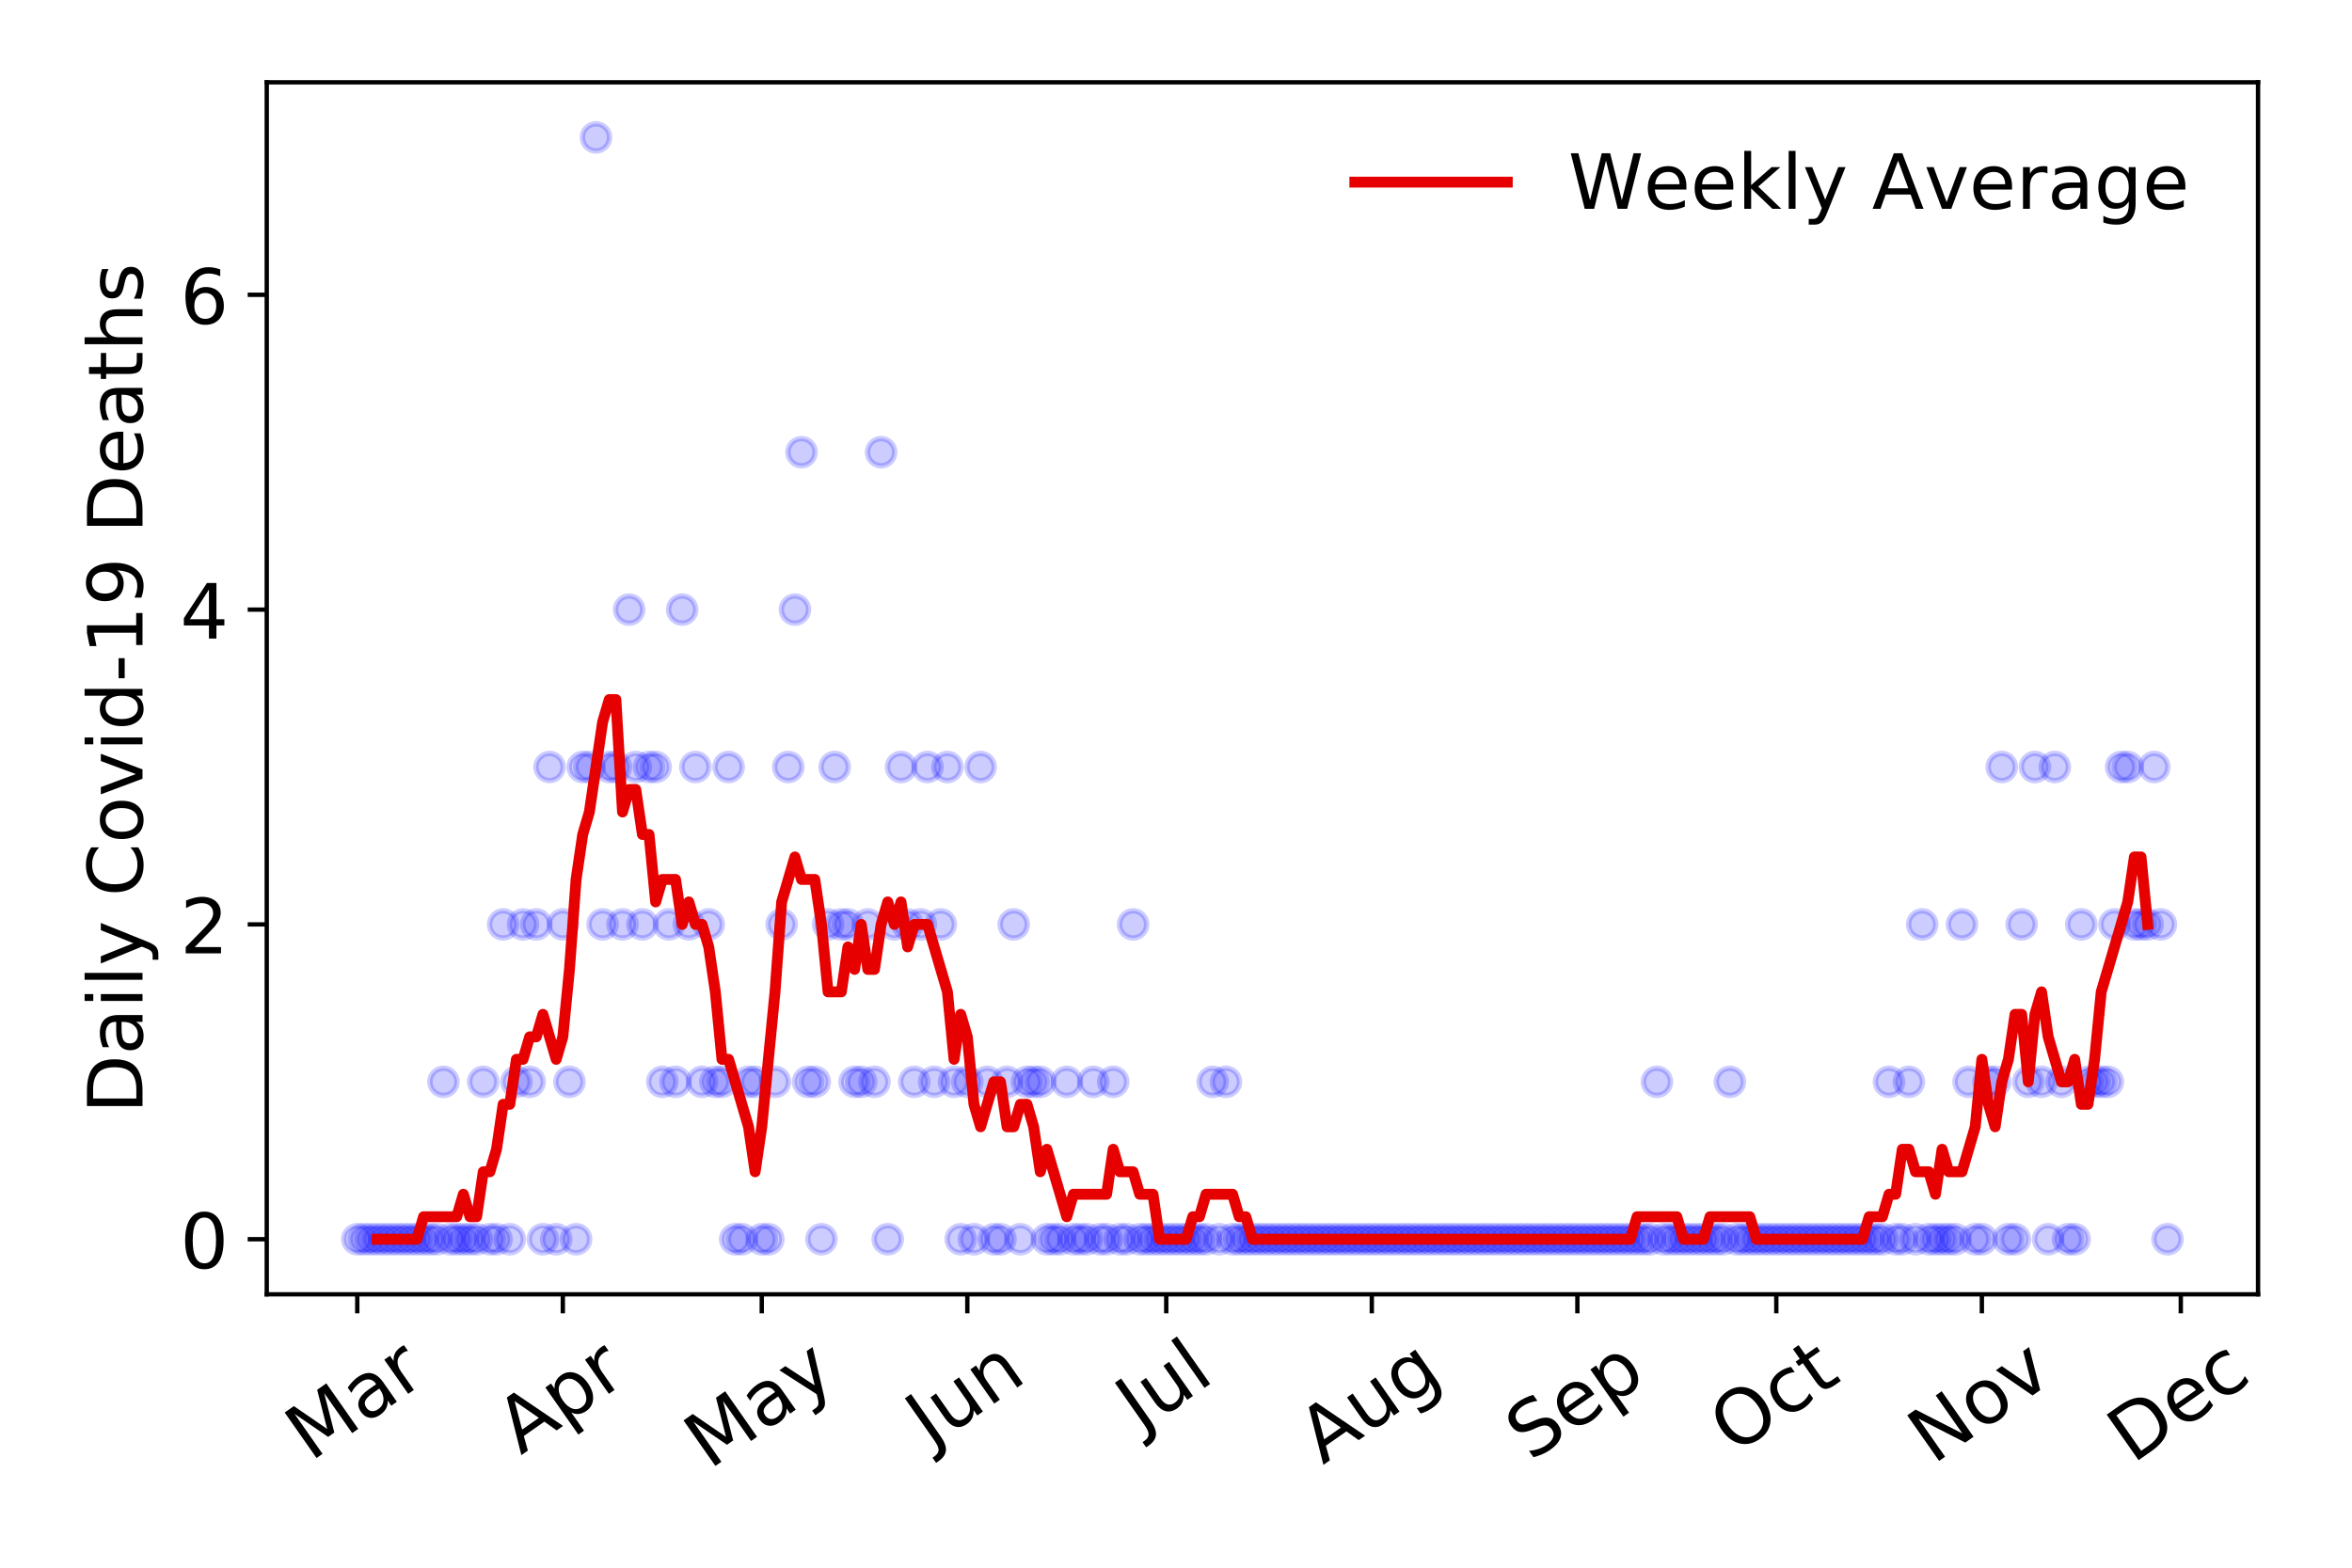 <?xml version="1.0" encoding="utf-8" standalone="no"?>
<!DOCTYPE svg PUBLIC "-//W3C//DTD SVG 1.1//EN"
  "http://www.w3.org/Graphics/SVG/1.1/DTD/svg11.dtd">
<!-- Created with matplotlib (https://matplotlib.org/) -->
<svg height="288pt" version="1.1" viewBox="0 0 432 288" width="432pt" xmlns="http://www.w3.org/2000/svg" xmlns:xlink="http://www.w3.org/1999/xlink">
 <defs>
  <style type="text/css">
*{stroke-linecap:butt;stroke-linejoin:round;}
  </style>
 </defs>
 <g id="figure_1">
  <g id="patch_1">
   <path d="M 0 288 
L 432 288 
L 432 0 
L 0 0 
z
" style="fill:#ffffff;"/>
  </g>
  <g id="axes_1">
   <g id="patch_2">
    <path d="M 48.995 237.778 
L 414.744 237.778 
L 414.744 15.12 
L 48.995 15.12 
z
" style="fill:#ffffff;"/>
   </g>
   <g id="matplotlib.axis_1">
    <g id="xtick_1">
     <g id="line2d_1">
      <defs>
       <path d="M 0 0 
L 0 3.5 
" id="me01205cc48" style="stroke:#000000;stroke-width:0.8;"/>
      </defs>
      <g>
       <use style="stroke:#000000;stroke-width:0.8;" x="65.62" xlink:href="#me01205cc48" y="237.778"/>
      </g>
     </g>
     <g id="text_1">
      <!-- Mar -->
      <defs>
       <path d="M 9.812 72.906 
L 24.516 72.906 
L 43.109 23.297 
L 61.812 72.906 
L 76.516 72.906 
L 76.516 0 
L 66.891 0 
L 66.891 64.016 
L 48.094 14.016 
L 38.188 14.016 
L 19.391 64.016 
L 19.391 0 
L 9.812 0 
z
" id="DejaVuSans-77"/>
       <path d="M 34.281 27.484 
Q 23.391 27.484 19.188 25 
Q 14.984 22.516 14.984 16.5 
Q 14.984 11.719 18.141 8.906 
Q 21.297 6.109 26.703 6.109 
Q 34.188 6.109 38.703 11.406 
Q 43.219 16.703 43.219 25.484 
L 43.219 27.484 
z
M 52.203 31.203 
L 52.203 0 
L 43.219 0 
L 43.219 8.297 
Q 40.141 3.328 35.547 0.953 
Q 30.953 -1.422 24.312 -1.422 
Q 15.922 -1.422 10.953 3.297 
Q 6 8.016 6 15.922 
Q 6 25.141 12.172 29.828 
Q 18.359 34.516 30.609 34.516 
L 43.219 34.516 
L 43.219 35.406 
Q 43.219 41.609 39.141 45 
Q 35.062 48.391 27.688 48.391 
Q 23 48.391 18.547 47.266 
Q 14.109 46.141 10.016 43.891 
L 10.016 52.203 
Q 14.938 54.109 19.578 55.047 
Q 24.219 56 28.609 56 
Q 40.484 56 46.344 49.844 
Q 52.203 43.703 52.203 31.203 
z
" id="DejaVuSans-97"/>
       <path d="M 41.109 46.297 
Q 39.594 47.172 37.812 47.578 
Q 36.031 48 33.891 48 
Q 26.266 48 22.188 43.047 
Q 18.109 38.094 18.109 28.812 
L 18.109 0 
L 9.078 0 
L 9.078 54.688 
L 18.109 54.688 
L 18.109 46.188 
Q 20.953 51.172 25.484 53.578 
Q 30.031 56 36.531 56 
Q 37.453 56 38.578 55.875 
Q 39.703 55.766 41.062 55.516 
z
" id="DejaVuSans-114"/>
      </defs>
      <g transform="translate(57.017 268.643)rotate(-35)scale(0.14 -0.14)">
       <use xlink:href="#DejaVuSans-77"/>
       <use x="86.279" xlink:href="#DejaVuSans-97"/>
       <use x="147.559" xlink:href="#DejaVuSans-114"/>
      </g>
     </g>
    </g>
    <g id="xtick_2">
     <g id="line2d_2">
      <g>
       <use style="stroke:#000000;stroke-width:0.8;" x="103.376" xlink:href="#me01205cc48" y="237.778"/>
      </g>
     </g>
     <g id="text_2">
      <!-- Apr -->
      <defs>
       <path d="M 34.188 63.188 
L 20.797 26.906 
L 47.609 26.906 
z
M 28.609 72.906 
L 39.797 72.906 
L 67.578 0 
L 57.328 0 
L 50.688 18.703 
L 17.828 18.703 
L 11.188 0 
L 0.781 0 
z
" id="DejaVuSans-65"/>
       <path d="M 18.109 8.203 
L 18.109 -20.797 
L 9.078 -20.797 
L 9.078 54.688 
L 18.109 54.688 
L 18.109 46.391 
Q 20.953 51.266 25.266 53.625 
Q 29.594 56 35.594 56 
Q 45.562 56 51.781 48.094 
Q 58.016 40.188 58.016 27.297 
Q 58.016 14.406 51.781 6.484 
Q 45.562 -1.422 35.594 -1.422 
Q 29.594 -1.422 25.266 0.953 
Q 20.953 3.328 18.109 8.203 
z
M 48.688 27.297 
Q 48.688 37.203 44.609 42.844 
Q 40.531 48.484 33.406 48.484 
Q 26.266 48.484 22.188 42.844 
Q 18.109 37.203 18.109 27.297 
Q 18.109 17.391 22.188 11.75 
Q 26.266 6.109 33.406 6.109 
Q 40.531 6.109 44.609 11.75 
Q 48.688 17.391 48.688 27.297 
z
" id="DejaVuSans-112"/>
      </defs>
      <g transform="translate(95.672 267.384)rotate(-35)scale(0.14 -0.14)">
       <use xlink:href="#DejaVuSans-65"/>
       <use x="68.408" xlink:href="#DejaVuSans-112"/>
       <use x="131.885" xlink:href="#DejaVuSans-114"/>
      </g>
     </g>
    </g>
    <g id="xtick_3">
     <g id="line2d_3">
      <g>
       <use style="stroke:#000000;stroke-width:0.8;" x="139.915" xlink:href="#me01205cc48" y="237.778"/>
      </g>
     </g>
     <g id="text_3">
      <!-- May -->
      <defs>
       <path d="M 32.172 -5.078 
Q 28.375 -14.844 24.75 -17.812 
Q 21.141 -20.797 15.094 -20.797 
L 7.906 -20.797 
L 7.906 -13.281 
L 13.188 -13.281 
Q 16.891 -13.281 18.938 -11.516 
Q 21 -9.766 23.484 -3.219 
L 25.094 0.875 
L 2.984 54.688 
L 12.5 54.688 
L 29.594 11.922 
L 46.688 54.688 
L 56.203 54.688 
z
" id="DejaVuSans-121"/>
      </defs>
      <g transform="translate(130.275 270.094)rotate(-35)scale(0.14 -0.14)">
       <use xlink:href="#DejaVuSans-77"/>
       <use x="86.279" xlink:href="#DejaVuSans-97"/>
       <use x="147.559" xlink:href="#DejaVuSans-121"/>
      </g>
     </g>
    </g>
    <g id="xtick_4">
     <g id="line2d_4">
      <g>
       <use style="stroke:#000000;stroke-width:0.8;" x="177.671" xlink:href="#me01205cc48" y="237.778"/>
      </g>
     </g>
     <g id="text_4">
      <!-- Jun -->
      <defs>
       <path d="M 9.812 72.906 
L 19.672 72.906 
L 19.672 5.078 
Q 19.672 -8.109 14.672 -14.062 
Q 9.672 -20.016 -1.422 -20.016 
L -5.172 -20.016 
L -5.172 -11.719 
L -2.094 -11.719 
Q 4.438 -11.719 7.125 -8.047 
Q 9.812 -4.391 9.812 5.078 
z
" id="DejaVuSans-74"/>
       <path d="M 8.5 21.578 
L 8.5 54.688 
L 17.484 54.688 
L 17.484 21.922 
Q 17.484 14.156 20.5 10.266 
Q 23.531 6.391 29.594 6.391 
Q 36.859 6.391 41.078 11.031 
Q 45.312 15.672 45.312 23.688 
L 45.312 54.688 
L 54.297 54.688 
L 54.297 0 
L 45.312 0 
L 45.312 8.406 
Q 42.047 3.422 37.719 1 
Q 33.406 -1.422 27.688 -1.422 
Q 18.266 -1.422 13.375 4.438 
Q 8.5 10.297 8.5 21.578 
z
M 31.109 56 
z
" id="DejaVuSans-117"/>
       <path d="M 54.891 33.016 
L 54.891 0 
L 45.906 0 
L 45.906 32.719 
Q 45.906 40.484 42.875 44.328 
Q 39.844 48.188 33.797 48.188 
Q 26.516 48.188 22.312 43.547 
Q 18.109 38.922 18.109 30.906 
L 18.109 0 
L 9.078 0 
L 9.078 54.688 
L 18.109 54.688 
L 18.109 46.188 
Q 21.344 51.125 25.703 53.562 
Q 30.078 56 35.797 56 
Q 45.219 56 50.047 50.172 
Q 54.891 44.344 54.891 33.016 
z
" id="DejaVuSans-110"/>
      </defs>
      <g transform="translate(170.927 266.039)rotate(-35)scale(0.14 -0.14)">
       <use xlink:href="#DejaVuSans-74"/>
       <use x="29.492" xlink:href="#DejaVuSans-117"/>
       <use x="92.871" xlink:href="#DejaVuSans-110"/>
      </g>
     </g>
    </g>
    <g id="xtick_5">
     <g id="line2d_5">
      <g>
       <use style="stroke:#000000;stroke-width:0.8;" x="214.209" xlink:href="#me01205cc48" y="237.778"/>
      </g>
     </g>
     <g id="text_5">
      <!-- Jul -->
      <defs>
       <path d="M 9.422 75.984 
L 18.406 75.984 
L 18.406 0 
L 9.422 0 
z
" id="DejaVuSans-108"/>
      </defs>
      <g transform="translate(209.506 263.181)rotate(-35)scale(0.14 -0.14)">
       <use xlink:href="#DejaVuSans-74"/>
       <use x="29.492" xlink:href="#DejaVuSans-117"/>
       <use x="92.871" xlink:href="#DejaVuSans-108"/>
      </g>
     </g>
    </g>
    <g id="xtick_6">
     <g id="line2d_6">
      <g>
       <use style="stroke:#000000;stroke-width:0.8;" x="251.965" xlink:href="#me01205cc48" y="237.778"/>
      </g>
     </g>
     <g id="text_6">
      <!-- Aug -->
      <defs>
       <path d="M 45.406 27.984 
Q 45.406 37.75 41.375 43.109 
Q 37.359 48.484 30.078 48.484 
Q 22.859 48.484 18.828 43.109 
Q 14.797 37.75 14.797 27.984 
Q 14.797 18.266 18.828 12.891 
Q 22.859 7.516 30.078 7.516 
Q 37.359 7.516 41.375 12.891 
Q 45.406 18.266 45.406 27.984 
z
M 54.391 6.781 
Q 54.391 -7.172 48.188 -13.984 
Q 42 -20.797 29.203 -20.797 
Q 24.469 -20.797 20.266 -20.094 
Q 16.062 -19.391 12.109 -17.922 
L 12.109 -9.188 
Q 16.062 -11.328 19.922 -12.344 
Q 23.781 -13.375 27.781 -13.375 
Q 36.625 -13.375 41.016 -8.766 
Q 45.406 -4.156 45.406 5.172 
L 45.406 9.625 
Q 42.625 4.781 38.281 2.391 
Q 33.938 0 27.875 0 
Q 17.828 0 11.672 7.656 
Q 5.516 15.328 5.516 27.984 
Q 5.516 40.672 11.672 48.328 
Q 17.828 56 27.875 56 
Q 33.938 56 38.281 53.609 
Q 42.625 51.219 45.406 46.391 
L 45.406 54.688 
L 54.391 54.688 
z
" id="DejaVuSans-103"/>
      </defs>
      <g transform="translate(242.985 269.172)rotate(-35)scale(0.14 -0.14)">
       <use xlink:href="#DejaVuSans-65"/>
       <use x="68.408" xlink:href="#DejaVuSans-117"/>
       <use x="131.787" xlink:href="#DejaVuSans-103"/>
      </g>
     </g>
    </g>
    <g id="xtick_7">
     <g id="line2d_7">
      <g>
       <use style="stroke:#000000;stroke-width:0.8;" x="289.722" xlink:href="#me01205cc48" y="237.778"/>
      </g>
     </g>
     <g id="text_7">
      <!-- Sep -->
      <defs>
       <path d="M 53.516 70.516 
L 53.516 60.891 
Q 47.906 63.578 42.922 64.891 
Q 37.938 66.219 33.297 66.219 
Q 25.25 66.219 20.875 63.094 
Q 16.5 59.969 16.5 54.203 
Q 16.5 49.359 19.406 46.891 
Q 22.312 44.438 30.422 42.922 
L 36.375 41.703 
Q 47.406 39.594 52.656 34.297 
Q 57.906 29 57.906 20.125 
Q 57.906 9.516 50.797 4.047 
Q 43.703 -1.422 29.984 -1.422 
Q 24.812 -1.422 18.969 -0.25 
Q 13.141 0.922 6.891 3.219 
L 6.891 13.375 
Q 12.891 10.016 18.656 8.297 
Q 24.422 6.594 29.984 6.594 
Q 38.422 6.594 43.016 9.906 
Q 47.609 13.234 47.609 19.391 
Q 47.609 24.75 44.312 27.781 
Q 41.016 30.812 33.5 32.328 
L 27.484 33.5 
Q 16.453 35.688 11.516 40.375 
Q 6.594 45.062 6.594 53.422 
Q 6.594 63.094 13.406 68.656 
Q 20.219 74.219 32.172 74.219 
Q 37.312 74.219 42.625 73.281 
Q 47.953 72.359 53.516 70.516 
z
" id="DejaVuSans-83"/>
       <path d="M 56.203 29.594 
L 56.203 25.203 
L 14.891 25.203 
Q 15.484 15.922 20.484 11.062 
Q 25.484 6.203 34.422 6.203 
Q 39.594 6.203 44.453 7.469 
Q 49.312 8.734 54.109 11.281 
L 54.109 2.781 
Q 49.266 0.734 44.188 -0.344 
Q 39.109 -1.422 33.891 -1.422 
Q 20.797 -1.422 13.156 6.188 
Q 5.516 13.812 5.516 26.812 
Q 5.516 40.234 12.766 48.109 
Q 20.016 56 32.328 56 
Q 43.359 56 49.781 48.891 
Q 56.203 41.797 56.203 29.594 
z
M 47.219 32.234 
Q 47.125 39.594 43.094 43.984 
Q 39.062 48.391 32.422 48.391 
Q 24.906 48.391 20.391 44.141 
Q 15.875 39.891 15.188 32.172 
z
" id="DejaVuSans-101"/>
      </defs>
      <g transform="translate(281.129 268.629)rotate(-35)scale(0.14 -0.14)">
       <use xlink:href="#DejaVuSans-83"/>
       <use x="63.477" xlink:href="#DejaVuSans-101"/>
       <use x="125" xlink:href="#DejaVuSans-112"/>
      </g>
     </g>
    </g>
    <g id="xtick_8">
     <g id="line2d_8">
      <g>
       <use style="stroke:#000000;stroke-width:0.8;" x="326.26" xlink:href="#me01205cc48" y="237.778"/>
      </g>
     </g>
     <g id="text_8">
      <!-- Oct -->
      <defs>
       <path d="M 39.406 66.219 
Q 28.656 66.219 22.328 58.203 
Q 16.016 50.203 16.016 36.375 
Q 16.016 22.609 22.328 14.594 
Q 28.656 6.594 39.406 6.594 
Q 50.141 6.594 56.422 14.594 
Q 62.703 22.609 62.703 36.375 
Q 62.703 50.203 56.422 58.203 
Q 50.141 66.219 39.406 66.219 
z
M 39.406 74.219 
Q 54.734 74.219 63.906 63.938 
Q 73.094 53.656 73.094 36.375 
Q 73.094 19.141 63.906 8.859 
Q 54.734 -1.422 39.406 -1.422 
Q 24.031 -1.422 14.812 8.828 
Q 5.609 19.094 5.609 36.375 
Q 5.609 53.656 14.812 63.938 
Q 24.031 74.219 39.406 74.219 
z
" id="DejaVuSans-79"/>
       <path d="M 48.781 52.594 
L 48.781 44.188 
Q 44.969 46.297 41.141 47.344 
Q 37.312 48.391 33.406 48.391 
Q 24.656 48.391 19.812 42.844 
Q 14.984 37.312 14.984 27.297 
Q 14.984 17.281 19.812 11.734 
Q 24.656 6.203 33.406 6.203 
Q 37.312 6.203 41.141 7.25 
Q 44.969 8.297 48.781 10.406 
L 48.781 2.094 
Q 45.016 0.344 40.984 -0.531 
Q 36.969 -1.422 32.422 -1.422 
Q 20.062 -1.422 12.781 6.344 
Q 5.516 14.109 5.516 27.297 
Q 5.516 40.672 12.859 48.328 
Q 20.219 56 33.016 56 
Q 37.156 56 41.109 55.141 
Q 45.062 54.297 48.781 52.594 
z
" id="DejaVuSans-99"/>
       <path d="M 18.312 70.219 
L 18.312 54.688 
L 36.812 54.688 
L 36.812 47.703 
L 18.312 47.703 
L 18.312 18.016 
Q 18.312 11.328 20.141 9.422 
Q 21.969 7.516 27.594 7.516 
L 36.812 7.516 
L 36.812 0 
L 27.594 0 
Q 17.188 0 13.234 3.875 
Q 9.281 7.766 9.281 18.016 
L 9.281 47.703 
L 2.688 47.703 
L 2.688 54.688 
L 9.281 54.688 
L 9.281 70.219 
z
" id="DejaVuSans-116"/>
      </defs>
      <g transform="translate(318.561 267.377)rotate(-35)scale(0.14 -0.14)">
       <use xlink:href="#DejaVuSans-79"/>
       <use x="78.711" xlink:href="#DejaVuSans-99"/>
       <use x="133.691" xlink:href="#DejaVuSans-116"/>
      </g>
     </g>
    </g>
    <g id="xtick_9">
     <g id="line2d_9">
      <g>
       <use style="stroke:#000000;stroke-width:0.8;" x="364.016" xlink:href="#me01205cc48" y="237.778"/>
      </g>
     </g>
     <g id="text_9">
      <!-- Nov -->
      <defs>
       <path d="M 9.812 72.906 
L 23.094 72.906 
L 55.422 11.922 
L 55.422 72.906 
L 64.984 72.906 
L 64.984 0 
L 51.703 0 
L 19.391 60.984 
L 19.391 0 
L 9.812 0 
z
" id="DejaVuSans-78"/>
       <path d="M 30.609 48.391 
Q 23.391 48.391 19.188 42.75 
Q 14.984 37.109 14.984 27.297 
Q 14.984 17.484 19.156 11.844 
Q 23.344 6.203 30.609 6.203 
Q 37.797 6.203 41.984 11.859 
Q 46.188 17.531 46.188 27.297 
Q 46.188 37.016 41.984 42.703 
Q 37.797 48.391 30.609 48.391 
z
M 30.609 56 
Q 42.328 56 49.016 48.375 
Q 55.719 40.766 55.719 27.297 
Q 55.719 13.875 49.016 6.219 
Q 42.328 -1.422 30.609 -1.422 
Q 18.844 -1.422 12.172 6.219 
Q 5.516 13.875 5.516 27.297 
Q 5.516 40.766 12.172 48.375 
Q 18.844 56 30.609 56 
z
" id="DejaVuSans-111"/>
       <path d="M 2.984 54.688 
L 12.5 54.688 
L 29.594 8.797 
L 46.688 54.688 
L 56.203 54.688 
L 35.688 0 
L 23.484 0 
z
" id="DejaVuSans-118"/>
      </defs>
      <g transform="translate(355.04 269.166)rotate(-35)scale(0.14 -0.14)">
       <use xlink:href="#DejaVuSans-78"/>
       <use x="74.805" xlink:href="#DejaVuSans-111"/>
       <use x="135.986" xlink:href="#DejaVuSans-118"/>
      </g>
     </g>
    </g>
    <g id="xtick_10">
     <g id="line2d_10">
      <g>
       <use style="stroke:#000000;stroke-width:0.8;" x="400.555" xlink:href="#me01205cc48" y="237.778"/>
      </g>
     </g>
     <g id="text_10">
      <!-- Dec -->
      <defs>
       <path d="M 19.672 64.797 
L 19.672 8.109 
L 31.594 8.109 
Q 46.688 8.109 53.688 14.938 
Q 60.688 21.781 60.688 36.531 
Q 60.688 51.172 53.688 57.984 
Q 46.688 64.797 31.594 64.797 
z
M 9.812 72.906 
L 30.078 72.906 
Q 51.266 72.906 61.172 64.094 
Q 71.094 55.281 71.094 36.531 
Q 71.094 17.672 61.125 8.828 
Q 51.172 0 30.078 0 
L 9.812 0 
z
" id="DejaVuSans-68"/>
      </defs>
      <g transform="translate(391.674 269.032)rotate(-35)scale(0.14 -0.14)">
       <use xlink:href="#DejaVuSans-68"/>
       <use x="77.002" xlink:href="#DejaVuSans-101"/>
       <use x="138.525" xlink:href="#DejaVuSans-99"/>
      </g>
     </g>
    </g>
   </g>
   <g id="matplotlib.axis_2">
    <g id="ytick_1">
     <g id="line2d_11">
      <defs>
       <path d="M 0 0 
L -3.5 0 
" id="m7381bd9365" style="stroke:#000000;stroke-width:0.8;"/>
      </defs>
      <g>
       <use style="stroke:#000000;stroke-width:0.8;" x="48.995" xlink:href="#m7381bd9365" y="227.657"/>
      </g>
     </g>
     <g id="text_11">
      <!-- 0 -->
      <defs>
       <path d="M 31.781 66.406 
Q 24.172 66.406 20.328 58.906 
Q 16.5 51.422 16.5 36.375 
Q 16.5 21.391 20.328 13.891 
Q 24.172 6.391 31.781 6.391 
Q 39.453 6.391 43.281 13.891 
Q 47.125 21.391 47.125 36.375 
Q 47.125 51.422 43.281 58.906 
Q 39.453 66.406 31.781 66.406 
z
M 31.781 74.219 
Q 44.047 74.219 50.516 64.516 
Q 56.984 54.828 56.984 36.375 
Q 56.984 17.969 50.516 8.266 
Q 44.047 -1.422 31.781 -1.422 
Q 19.531 -1.422 13.062 8.266 
Q 6.594 17.969 6.594 36.375 
Q 6.594 54.828 13.062 64.516 
Q 19.531 74.219 31.781 74.219 
z
" id="DejaVuSans-48"/>
      </defs>
      <g transform="translate(33.087 232.976)scale(0.14 -0.14)">
       <use xlink:href="#DejaVuSans-48"/>
      </g>
     </g>
    </g>
    <g id="ytick_2">
     <g id="line2d_12">
      <g>
       <use style="stroke:#000000;stroke-width:0.8;" x="48.995" xlink:href="#m7381bd9365" y="169.824"/>
      </g>
     </g>
     <g id="text_12">
      <!-- 2 -->
      <defs>
       <path d="M 19.188 8.297 
L 53.609 8.297 
L 53.609 0 
L 7.328 0 
L 7.328 8.297 
Q 12.938 14.109 22.625 23.891 
Q 32.328 33.688 34.812 36.531 
Q 39.547 41.844 41.422 45.531 
Q 43.312 49.219 43.312 52.781 
Q 43.312 58.594 39.234 62.25 
Q 35.156 65.922 28.609 65.922 
Q 23.969 65.922 18.812 64.312 
Q 13.672 62.703 7.812 59.422 
L 7.812 69.391 
Q 13.766 71.781 18.938 73 
Q 24.125 74.219 28.422 74.219 
Q 39.75 74.219 46.484 68.547 
Q 53.219 62.891 53.219 53.422 
Q 53.219 48.922 51.531 44.891 
Q 49.859 40.875 45.406 35.406 
Q 44.188 33.984 37.641 27.219 
Q 31.109 20.453 19.188 8.297 
z
" id="DejaVuSans-50"/>
      </defs>
      <g transform="translate(33.087 175.143)scale(0.14 -0.14)">
       <use xlink:href="#DejaVuSans-50"/>
      </g>
     </g>
    </g>
    <g id="ytick_3">
     <g id="line2d_13">
      <g>
       <use style="stroke:#000000;stroke-width:0.8;" x="48.995" xlink:href="#m7381bd9365" y="111.991"/>
      </g>
     </g>
     <g id="text_13">
      <!-- 4 -->
      <defs>
       <path d="M 37.797 64.312 
L 12.891 25.391 
L 37.797 25.391 
z
M 35.203 72.906 
L 47.609 72.906 
L 47.609 25.391 
L 58.016 25.391 
L 58.016 17.188 
L 47.609 17.188 
L 47.609 0 
L 37.797 0 
L 37.797 17.188 
L 4.891 17.188 
L 4.891 26.703 
z
" id="DejaVuSans-52"/>
      </defs>
      <g transform="translate(33.087 117.31)scale(0.14 -0.14)">
       <use xlink:href="#DejaVuSans-52"/>
      </g>
     </g>
    </g>
    <g id="ytick_4">
     <g id="line2d_14">
      <g>
       <use style="stroke:#000000;stroke-width:0.8;" x="48.995" xlink:href="#m7381bd9365" y="54.157"/>
      </g>
     </g>
     <g id="text_14">
      <!-- 6 -->
      <defs>
       <path d="M 33.016 40.375 
Q 26.375 40.375 22.484 35.828 
Q 18.609 31.297 18.609 23.391 
Q 18.609 15.531 22.484 10.953 
Q 26.375 6.391 33.016 6.391 
Q 39.656 6.391 43.531 10.953 
Q 47.406 15.531 47.406 23.391 
Q 47.406 31.297 43.531 35.828 
Q 39.656 40.375 33.016 40.375 
z
M 52.594 71.297 
L 52.594 62.312 
Q 48.875 64.062 45.094 64.984 
Q 41.312 65.922 37.594 65.922 
Q 27.828 65.922 22.672 59.328 
Q 17.531 52.734 16.797 39.406 
Q 19.672 43.656 24.016 45.922 
Q 28.375 48.188 33.594 48.188 
Q 44.578 48.188 50.953 41.516 
Q 57.328 34.859 57.328 23.391 
Q 57.328 12.156 50.688 5.359 
Q 44.047 -1.422 33.016 -1.422 
Q 20.359 -1.422 13.672 8.266 
Q 6.984 17.969 6.984 36.375 
Q 6.984 53.656 15.188 63.938 
Q 23.391 74.219 37.203 74.219 
Q 40.922 74.219 44.703 73.484 
Q 48.484 72.75 52.594 71.297 
z
" id="DejaVuSans-54"/>
      </defs>
      <g transform="translate(33.087 59.476)scale(0.14 -0.14)">
       <use xlink:href="#DejaVuSans-54"/>
      </g>
     </g>
    </g>
    <g id="text_15">
     <!-- Daily Covid-19 Deaths -->
     <defs>
      <path d="M 9.422 54.688 
L 18.406 54.688 
L 18.406 0 
L 9.422 0 
z
M 9.422 75.984 
L 18.406 75.984 
L 18.406 64.594 
L 9.422 64.594 
z
" id="DejaVuSans-105"/>
      <path id="DejaVuSans-32"/>
      <path d="M 64.406 67.281 
L 64.406 56.891 
Q 59.422 61.531 53.781 63.812 
Q 48.141 66.109 41.797 66.109 
Q 29.297 66.109 22.656 58.469 
Q 16.016 50.828 16.016 36.375 
Q 16.016 21.969 22.656 14.328 
Q 29.297 6.688 41.797 6.688 
Q 48.141 6.688 53.781 8.984 
Q 59.422 11.281 64.406 15.922 
L 64.406 5.609 
Q 59.234 2.094 53.438 0.328 
Q 47.656 -1.422 41.219 -1.422 
Q 24.656 -1.422 15.125 8.703 
Q 5.609 18.844 5.609 36.375 
Q 5.609 53.953 15.125 64.078 
Q 24.656 74.219 41.219 74.219 
Q 47.75 74.219 53.531 72.484 
Q 59.328 70.75 64.406 67.281 
z
" id="DejaVuSans-67"/>
      <path d="M 45.406 46.391 
L 45.406 75.984 
L 54.391 75.984 
L 54.391 0 
L 45.406 0 
L 45.406 8.203 
Q 42.578 3.328 38.25 0.953 
Q 33.938 -1.422 27.875 -1.422 
Q 17.969 -1.422 11.734 6.484 
Q 5.516 14.406 5.516 27.297 
Q 5.516 40.188 11.734 48.094 
Q 17.969 56 27.875 56 
Q 33.938 56 38.25 53.625 
Q 42.578 51.266 45.406 46.391 
z
M 14.797 27.297 
Q 14.797 17.391 18.875 11.75 
Q 22.953 6.109 30.078 6.109 
Q 37.203 6.109 41.297 11.75 
Q 45.406 17.391 45.406 27.297 
Q 45.406 37.203 41.297 42.844 
Q 37.203 48.484 30.078 48.484 
Q 22.953 48.484 18.875 42.844 
Q 14.797 37.203 14.797 27.297 
z
" id="DejaVuSans-100"/>
      <path d="M 4.891 31.391 
L 31.203 31.391 
L 31.203 23.391 
L 4.891 23.391 
z
" id="DejaVuSans-45"/>
      <path d="M 12.406 8.297 
L 28.516 8.297 
L 28.516 63.922 
L 10.984 60.406 
L 10.984 69.391 
L 28.422 72.906 
L 38.281 72.906 
L 38.281 8.297 
L 54.391 8.297 
L 54.391 0 
L 12.406 0 
z
" id="DejaVuSans-49"/>
      <path d="M 10.984 1.516 
L 10.984 10.5 
Q 14.703 8.734 18.5 7.812 
Q 22.312 6.891 25.984 6.891 
Q 35.75 6.891 40.891 13.453 
Q 46.047 20.016 46.781 33.406 
Q 43.953 29.203 39.594 26.953 
Q 35.25 24.703 29.984 24.703 
Q 19.047 24.703 12.672 31.312 
Q 6.297 37.938 6.297 49.422 
Q 6.297 60.641 12.938 67.422 
Q 19.578 74.219 30.609 74.219 
Q 43.266 74.219 49.922 64.516 
Q 56.594 54.828 56.594 36.375 
Q 56.594 19.141 48.406 8.859 
Q 40.234 -1.422 26.422 -1.422 
Q 22.703 -1.422 18.891 -0.688 
Q 15.094 0.047 10.984 1.516 
z
M 30.609 32.422 
Q 37.25 32.422 41.125 36.953 
Q 45.016 41.5 45.016 49.422 
Q 45.016 57.281 41.125 61.844 
Q 37.25 66.406 30.609 66.406 
Q 23.969 66.406 20.094 61.844 
Q 16.219 57.281 16.219 49.422 
Q 16.219 41.5 20.094 36.953 
Q 23.969 32.422 30.609 32.422 
z
" id="DejaVuSans-57"/>
      <path d="M 54.891 33.016 
L 54.891 0 
L 45.906 0 
L 45.906 32.719 
Q 45.906 40.484 42.875 44.328 
Q 39.844 48.188 33.797 48.188 
Q 26.516 48.188 22.312 43.547 
Q 18.109 38.922 18.109 30.906 
L 18.109 0 
L 9.078 0 
L 9.078 75.984 
L 18.109 75.984 
L 18.109 46.188 
Q 21.344 51.125 25.703 53.562 
Q 30.078 56 35.797 56 
Q 45.219 56 50.047 50.172 
Q 54.891 44.344 54.891 33.016 
z
" id="DejaVuSans-104"/>
      <path d="M 44.281 53.078 
L 44.281 44.578 
Q 40.484 46.531 36.375 47.5 
Q 32.281 48.484 27.875 48.484 
Q 21.188 48.484 17.844 46.438 
Q 14.5 44.391 14.5 40.281 
Q 14.5 37.156 16.891 35.375 
Q 19.281 33.594 26.516 31.984 
L 29.594 31.297 
Q 39.156 29.25 43.188 25.516 
Q 47.219 21.781 47.219 15.094 
Q 47.219 7.469 41.188 3.016 
Q 35.156 -1.422 24.609 -1.422 
Q 20.219 -1.422 15.453 -0.562 
Q 10.688 0.297 5.422 2 
L 5.422 11.281 
Q 10.406 8.688 15.234 7.391 
Q 20.062 6.109 24.812 6.109 
Q 31.156 6.109 34.562 8.281 
Q 37.984 10.453 37.984 14.406 
Q 37.984 18.062 35.516 20.016 
Q 33.062 21.969 24.703 23.781 
L 21.578 24.516 
Q 13.234 26.266 9.516 29.906 
Q 5.812 33.547 5.812 39.891 
Q 5.812 47.609 11.281 51.797 
Q 16.75 56 26.812 56 
Q 31.781 56 36.172 55.266 
Q 40.578 54.547 44.281 53.078 
z
" id="DejaVuSans-115"/>
     </defs>
     <g transform="translate(26.176 204.56)rotate(-90)scale(0.14 -0.14)">
      <use xlink:href="#DejaVuSans-68"/>
      <use x="77.002" xlink:href="#DejaVuSans-97"/>
      <use x="138.281" xlink:href="#DejaVuSans-105"/>
      <use x="166.064" xlink:href="#DejaVuSans-108"/>
      <use x="193.848" xlink:href="#DejaVuSans-121"/>
      <use x="253.027" xlink:href="#DejaVuSans-32"/>
      <use x="284.814" xlink:href="#DejaVuSans-67"/>
      <use x="354.639" xlink:href="#DejaVuSans-111"/>
      <use x="415.82" xlink:href="#DejaVuSans-118"/>
      <use x="475" xlink:href="#DejaVuSans-105"/>
      <use x="502.783" xlink:href="#DejaVuSans-100"/>
      <use x="566.26" xlink:href="#DejaVuSans-45"/>
      <use x="602.344" xlink:href="#DejaVuSans-49"/>
      <use x="665.967" xlink:href="#DejaVuSans-57"/>
      <use x="729.59" xlink:href="#DejaVuSans-32"/>
      <use x="761.377" xlink:href="#DejaVuSans-68"/>
      <use x="838.379" xlink:href="#DejaVuSans-101"/>
      <use x="899.902" xlink:href="#DejaVuSans-97"/>
      <use x="961.182" xlink:href="#DejaVuSans-116"/>
      <use x="1000.391" xlink:href="#DejaVuSans-104"/>
      <use x="1063.77" xlink:href="#DejaVuSans-115"/>
     </g>
    </g>
   </g>
   <g id="line2d_15">
    <defs>
     <path d="M 0 2.5 
C 0.663 2.5 1.299 2.237 1.768 1.768 
C 2.237 1.299 2.5 0.663 2.5 0 
C 2.5 -0.663 2.237 -1.299 1.768 -1.768 
C 1.299 -2.237 0.663 -2.5 0 -2.5 
C -0.663 -2.5 -1.299 -2.237 -1.768 -1.768 
C -2.237 -1.299 -2.5 -0.663 -2.5 0 
C -2.5 0.663 -2.237 1.299 -1.768 1.768 
C -1.299 2.237 -0.663 2.5 0 2.5 
z
" id="m3ecf164f5c" style="stroke:#0000ff;stroke-opacity:0.2;"/>
    </defs>
    <g clip-path="url(#p4959fbe0e2)">
     <use style="fill:#0000ff;fill-opacity:0.2;stroke:#0000ff;stroke-opacity:0.2;" x="65.62" xlink:href="#m3ecf164f5c" y="227.657"/>
     <use style="fill:#0000ff;fill-opacity:0.2;stroke:#0000ff;stroke-opacity:0.2;" x="66.838" xlink:href="#m3ecf164f5c" y="227.657"/>
     <use style="fill:#0000ff;fill-opacity:0.2;stroke:#0000ff;stroke-opacity:0.2;" x="68.056" xlink:href="#m3ecf164f5c" y="227.657"/>
     <use style="fill:#0000ff;fill-opacity:0.2;stroke:#0000ff;stroke-opacity:0.2;" x="69.274" xlink:href="#m3ecf164f5c" y="227.657"/>
     <use style="fill:#0000ff;fill-opacity:0.2;stroke:#0000ff;stroke-opacity:0.2;" x="70.492" xlink:href="#m3ecf164f5c" y="227.657"/>
     <use style="fill:#0000ff;fill-opacity:0.2;stroke:#0000ff;stroke-opacity:0.2;" x="71.71" xlink:href="#m3ecf164f5c" y="227.657"/>
     <use style="fill:#0000ff;fill-opacity:0.2;stroke:#0000ff;stroke-opacity:0.2;" x="72.928" xlink:href="#m3ecf164f5c" y="227.657"/>
     <use style="fill:#0000ff;fill-opacity:0.2;stroke:#0000ff;stroke-opacity:0.2;" x="74.146" xlink:href="#m3ecf164f5c" y="227.657"/>
     <use style="fill:#0000ff;fill-opacity:0.2;stroke:#0000ff;stroke-opacity:0.2;" x="75.363" xlink:href="#m3ecf164f5c" y="227.657"/>
     <use style="fill:#0000ff;fill-opacity:0.2;stroke:#0000ff;stroke-opacity:0.2;" x="76.581" xlink:href="#m3ecf164f5c" y="227.657"/>
     <use style="fill:#0000ff;fill-opacity:0.2;stroke:#0000ff;stroke-opacity:0.2;" x="77.799" xlink:href="#m3ecf164f5c" y="227.657"/>
     <use style="fill:#0000ff;fill-opacity:0.2;stroke:#0000ff;stroke-opacity:0.2;" x="79.017" xlink:href="#m3ecf164f5c" y="227.657"/>
     <use style="fill:#0000ff;fill-opacity:0.2;stroke:#0000ff;stroke-opacity:0.2;" x="80.235" xlink:href="#m3ecf164f5c" y="227.657"/>
     <use style="fill:#0000ff;fill-opacity:0.2;stroke:#0000ff;stroke-opacity:0.2;" x="81.453" xlink:href="#m3ecf164f5c" y="198.741"/>
     <use style="fill:#0000ff;fill-opacity:0.2;stroke:#0000ff;stroke-opacity:0.2;" x="82.671" xlink:href="#m3ecf164f5c" y="227.657"/>
     <use style="fill:#0000ff;fill-opacity:0.2;stroke:#0000ff;stroke-opacity:0.2;" x="83.889" xlink:href="#m3ecf164f5c" y="227.657"/>
     <use style="fill:#0000ff;fill-opacity:0.2;stroke:#0000ff;stroke-opacity:0.2;" x="85.107" xlink:href="#m3ecf164f5c" y="227.657"/>
     <use style="fill:#0000ff;fill-opacity:0.2;stroke:#0000ff;stroke-opacity:0.2;" x="86.325" xlink:href="#m3ecf164f5c" y="227.657"/>
     <use style="fill:#0000ff;fill-opacity:0.2;stroke:#0000ff;stroke-opacity:0.2;" x="87.543" xlink:href="#m3ecf164f5c" y="227.657"/>
     <use style="fill:#0000ff;fill-opacity:0.2;stroke:#0000ff;stroke-opacity:0.2;" x="88.761" xlink:href="#m3ecf164f5c" y="198.741"/>
     <use style="fill:#0000ff;fill-opacity:0.2;stroke:#0000ff;stroke-opacity:0.2;" x="89.979" xlink:href="#m3ecf164f5c" y="227.657"/>
     <use style="fill:#0000ff;fill-opacity:0.2;stroke:#0000ff;stroke-opacity:0.2;" x="91.197" xlink:href="#m3ecf164f5c" y="227.657"/>
     <use style="fill:#0000ff;fill-opacity:0.2;stroke:#0000ff;stroke-opacity:0.2;" x="92.415" xlink:href="#m3ecf164f5c" y="169.824"/>
     <use style="fill:#0000ff;fill-opacity:0.2;stroke:#0000ff;stroke-opacity:0.2;" x="93.633" xlink:href="#m3ecf164f5c" y="227.657"/>
     <use style="fill:#0000ff;fill-opacity:0.2;stroke:#0000ff;stroke-opacity:0.2;" x="94.851" xlink:href="#m3ecf164f5c" y="198.741"/>
     <use style="fill:#0000ff;fill-opacity:0.2;stroke:#0000ff;stroke-opacity:0.2;" x="96.069" xlink:href="#m3ecf164f5c" y="169.824"/>
     <use style="fill:#0000ff;fill-opacity:0.2;stroke:#0000ff;stroke-opacity:0.2;" x="97.286" xlink:href="#m3ecf164f5c" y="198.741"/>
     <use style="fill:#0000ff;fill-opacity:0.2;stroke:#0000ff;stroke-opacity:0.2;" x="98.504" xlink:href="#m3ecf164f5c" y="169.824"/>
     <use style="fill:#0000ff;fill-opacity:0.2;stroke:#0000ff;stroke-opacity:0.2;" x="99.722" xlink:href="#m3ecf164f5c" y="227.657"/>
     <use style="fill:#0000ff;fill-opacity:0.2;stroke:#0000ff;stroke-opacity:0.2;" x="100.94" xlink:href="#m3ecf164f5c" y="140.907"/>
     <use style="fill:#0000ff;fill-opacity:0.2;stroke:#0000ff;stroke-opacity:0.2;" x="102.158" xlink:href="#m3ecf164f5c" y="227.657"/>
     <use style="fill:#0000ff;fill-opacity:0.2;stroke:#0000ff;stroke-opacity:0.2;" x="103.376" xlink:href="#m3ecf164f5c" y="169.824"/>
     <use style="fill:#0000ff;fill-opacity:0.2;stroke:#0000ff;stroke-opacity:0.2;" x="104.594" xlink:href="#m3ecf164f5c" y="198.741"/>
     <use style="fill:#0000ff;fill-opacity:0.2;stroke:#0000ff;stroke-opacity:0.2;" x="105.812" xlink:href="#m3ecf164f5c" y="227.657"/>
     <use style="fill:#0000ff;fill-opacity:0.2;stroke:#0000ff;stroke-opacity:0.2;" x="107.03" xlink:href="#m3ecf164f5c" y="140.907"/>
     <use style="fill:#0000ff;fill-opacity:0.2;stroke:#0000ff;stroke-opacity:0.2;" x="108.248" xlink:href="#m3ecf164f5c" y="140.907"/>
     <use style="fill:#0000ff;fill-opacity:0.2;stroke:#0000ff;stroke-opacity:0.2;" x="109.466" xlink:href="#m3ecf164f5c" y="25.241"/>
     <use style="fill:#0000ff;fill-opacity:0.2;stroke:#0000ff;stroke-opacity:0.2;" x="110.684" xlink:href="#m3ecf164f5c" y="169.824"/>
     <use style="fill:#0000ff;fill-opacity:0.2;stroke:#0000ff;stroke-opacity:0.2;" x="111.902" xlink:href="#m3ecf164f5c" y="140.907"/>
     <use style="fill:#0000ff;fill-opacity:0.2;stroke:#0000ff;stroke-opacity:0.2;" x="113.12" xlink:href="#m3ecf164f5c" y="140.907"/>
     <use style="fill:#0000ff;fill-opacity:0.2;stroke:#0000ff;stroke-opacity:0.2;" x="114.338" xlink:href="#m3ecf164f5c" y="169.824"/>
     <use style="fill:#0000ff;fill-opacity:0.2;stroke:#0000ff;stroke-opacity:0.2;" x="115.556" xlink:href="#m3ecf164f5c" y="111.991"/>
     <use style="fill:#0000ff;fill-opacity:0.2;stroke:#0000ff;stroke-opacity:0.2;" x="116.774" xlink:href="#m3ecf164f5c" y="140.907"/>
     <use style="fill:#0000ff;fill-opacity:0.2;stroke:#0000ff;stroke-opacity:0.2;" x="117.992" xlink:href="#m3ecf164f5c" y="169.824"/>
     <use style="fill:#0000ff;fill-opacity:0.2;stroke:#0000ff;stroke-opacity:0.2;" x="119.209" xlink:href="#m3ecf164f5c" y="140.907"/>
     <use style="fill:#0000ff;fill-opacity:0.2;stroke:#0000ff;stroke-opacity:0.2;" x="120.427" xlink:href="#m3ecf164f5c" y="140.907"/>
     <use style="fill:#0000ff;fill-opacity:0.2;stroke:#0000ff;stroke-opacity:0.2;" x="121.645" xlink:href="#m3ecf164f5c" y="198.741"/>
     <use style="fill:#0000ff;fill-opacity:0.2;stroke:#0000ff;stroke-opacity:0.2;" x="122.863" xlink:href="#m3ecf164f5c" y="169.824"/>
     <use style="fill:#0000ff;fill-opacity:0.2;stroke:#0000ff;stroke-opacity:0.2;" x="124.081" xlink:href="#m3ecf164f5c" y="198.741"/>
     <use style="fill:#0000ff;fill-opacity:0.2;stroke:#0000ff;stroke-opacity:0.2;" x="125.299" xlink:href="#m3ecf164f5c" y="111.991"/>
     <use style="fill:#0000ff;fill-opacity:0.2;stroke:#0000ff;stroke-opacity:0.2;" x="126.517" xlink:href="#m3ecf164f5c" y="169.824"/>
     <use style="fill:#0000ff;fill-opacity:0.2;stroke:#0000ff;stroke-opacity:0.2;" x="127.735" xlink:href="#m3ecf164f5c" y="140.907"/>
     <use style="fill:#0000ff;fill-opacity:0.2;stroke:#0000ff;stroke-opacity:0.2;" x="128.953" xlink:href="#m3ecf164f5c" y="198.741"/>
     <use style="fill:#0000ff;fill-opacity:0.2;stroke:#0000ff;stroke-opacity:0.2;" x="130.171" xlink:href="#m3ecf164f5c" y="169.824"/>
     <use style="fill:#0000ff;fill-opacity:0.2;stroke:#0000ff;stroke-opacity:0.2;" x="131.389" xlink:href="#m3ecf164f5c" y="198.741"/>
     <use style="fill:#0000ff;fill-opacity:0.2;stroke:#0000ff;stroke-opacity:0.2;" x="132.607" xlink:href="#m3ecf164f5c" y="198.741"/>
     <use style="fill:#0000ff;fill-opacity:0.2;stroke:#0000ff;stroke-opacity:0.2;" x="133.825" xlink:href="#m3ecf164f5c" y="140.907"/>
     <use style="fill:#0000ff;fill-opacity:0.2;stroke:#0000ff;stroke-opacity:0.2;" x="135.043" xlink:href="#m3ecf164f5c" y="227.657"/>
     <use style="fill:#0000ff;fill-opacity:0.2;stroke:#0000ff;stroke-opacity:0.2;" x="136.261" xlink:href="#m3ecf164f5c" y="227.657"/>
     <use style="fill:#0000ff;fill-opacity:0.2;stroke:#0000ff;stroke-opacity:0.2;" x="137.479" xlink:href="#m3ecf164f5c" y="198.741"/>
     <use style="fill:#0000ff;fill-opacity:0.2;stroke:#0000ff;stroke-opacity:0.2;" x="138.697" xlink:href="#m3ecf164f5c" y="198.741"/>
     <use style="fill:#0000ff;fill-opacity:0.2;stroke:#0000ff;stroke-opacity:0.2;" x="139.915" xlink:href="#m3ecf164f5c" y="227.657"/>
     <use style="fill:#0000ff;fill-opacity:0.2;stroke:#0000ff;stroke-opacity:0.2;" x="141.132" xlink:href="#m3ecf164f5c" y="227.657"/>
     <use style="fill:#0000ff;fill-opacity:0.2;stroke:#0000ff;stroke-opacity:0.2;" x="142.35" xlink:href="#m3ecf164f5c" y="198.741"/>
     <use style="fill:#0000ff;fill-opacity:0.2;stroke:#0000ff;stroke-opacity:0.2;" x="143.568" xlink:href="#m3ecf164f5c" y="169.824"/>
     <use style="fill:#0000ff;fill-opacity:0.2;stroke:#0000ff;stroke-opacity:0.2;" x="144.786" xlink:href="#m3ecf164f5c" y="140.907"/>
     <use style="fill:#0000ff;fill-opacity:0.2;stroke:#0000ff;stroke-opacity:0.2;" x="146.004" xlink:href="#m3ecf164f5c" y="111.991"/>
     <use style="fill:#0000ff;fill-opacity:0.2;stroke:#0000ff;stroke-opacity:0.2;" x="147.222" xlink:href="#m3ecf164f5c" y="83.074"/>
     <use style="fill:#0000ff;fill-opacity:0.2;stroke:#0000ff;stroke-opacity:0.2;" x="148.44" xlink:href="#m3ecf164f5c" y="198.741"/>
     <use style="fill:#0000ff;fill-opacity:0.2;stroke:#0000ff;stroke-opacity:0.2;" x="149.658" xlink:href="#m3ecf164f5c" y="198.741"/>
     <use style="fill:#0000ff;fill-opacity:0.2;stroke:#0000ff;stroke-opacity:0.2;" x="150.876" xlink:href="#m3ecf164f5c" y="227.657"/>
     <use style="fill:#0000ff;fill-opacity:0.2;stroke:#0000ff;stroke-opacity:0.2;" x="152.094" xlink:href="#m3ecf164f5c" y="169.824"/>
     <use style="fill:#0000ff;fill-opacity:0.2;stroke:#0000ff;stroke-opacity:0.2;" x="153.312" xlink:href="#m3ecf164f5c" y="140.907"/>
     <use style="fill:#0000ff;fill-opacity:0.2;stroke:#0000ff;stroke-opacity:0.2;" x="154.53" xlink:href="#m3ecf164f5c" y="169.824"/>
     <use style="fill:#0000ff;fill-opacity:0.2;stroke:#0000ff;stroke-opacity:0.2;" x="155.748" xlink:href="#m3ecf164f5c" y="169.824"/>
     <use style="fill:#0000ff;fill-opacity:0.2;stroke:#0000ff;stroke-opacity:0.2;" x="156.966" xlink:href="#m3ecf164f5c" y="198.741"/>
     <use style="fill:#0000ff;fill-opacity:0.2;stroke:#0000ff;stroke-opacity:0.2;" x="158.184" xlink:href="#m3ecf164f5c" y="198.741"/>
     <use style="fill:#0000ff;fill-opacity:0.2;stroke:#0000ff;stroke-opacity:0.2;" x="159.402" xlink:href="#m3ecf164f5c" y="169.824"/>
     <use style="fill:#0000ff;fill-opacity:0.2;stroke:#0000ff;stroke-opacity:0.2;" x="160.62" xlink:href="#m3ecf164f5c" y="198.741"/>
     <use style="fill:#0000ff;fill-opacity:0.2;stroke:#0000ff;stroke-opacity:0.2;" x="161.838" xlink:href="#m3ecf164f5c" y="83.074"/>
     <use style="fill:#0000ff;fill-opacity:0.2;stroke:#0000ff;stroke-opacity:0.2;" x="163.055" xlink:href="#m3ecf164f5c" y="227.657"/>
     <use style="fill:#0000ff;fill-opacity:0.2;stroke:#0000ff;stroke-opacity:0.2;" x="164.273" xlink:href="#m3ecf164f5c" y="169.824"/>
     <use style="fill:#0000ff;fill-opacity:0.2;stroke:#0000ff;stroke-opacity:0.2;" x="165.491" xlink:href="#m3ecf164f5c" y="140.907"/>
     <use style="fill:#0000ff;fill-opacity:0.2;stroke:#0000ff;stroke-opacity:0.2;" x="166.709" xlink:href="#m3ecf164f5c" y="169.824"/>
     <use style="fill:#0000ff;fill-opacity:0.2;stroke:#0000ff;stroke-opacity:0.2;" x="167.927" xlink:href="#m3ecf164f5c" y="198.741"/>
     <use style="fill:#0000ff;fill-opacity:0.2;stroke:#0000ff;stroke-opacity:0.2;" x="169.145" xlink:href="#m3ecf164f5c" y="169.824"/>
     <use style="fill:#0000ff;fill-opacity:0.2;stroke:#0000ff;stroke-opacity:0.2;" x="170.363" xlink:href="#m3ecf164f5c" y="140.907"/>
     <use style="fill:#0000ff;fill-opacity:0.2;stroke:#0000ff;stroke-opacity:0.2;" x="171.581" xlink:href="#m3ecf164f5c" y="198.741"/>
     <use style="fill:#0000ff;fill-opacity:0.2;stroke:#0000ff;stroke-opacity:0.2;" x="172.799" xlink:href="#m3ecf164f5c" y="169.824"/>
     <use style="fill:#0000ff;fill-opacity:0.2;stroke:#0000ff;stroke-opacity:0.2;" x="174.017" xlink:href="#m3ecf164f5c" y="140.907"/>
     <use style="fill:#0000ff;fill-opacity:0.2;stroke:#0000ff;stroke-opacity:0.2;" x="175.235" xlink:href="#m3ecf164f5c" y="198.741"/>
     <use style="fill:#0000ff;fill-opacity:0.2;stroke:#0000ff;stroke-opacity:0.2;" x="176.453" xlink:href="#m3ecf164f5c" y="227.657"/>
     <use style="fill:#0000ff;fill-opacity:0.2;stroke:#0000ff;stroke-opacity:0.2;" x="177.671" xlink:href="#m3ecf164f5c" y="198.741"/>
     <use style="fill:#0000ff;fill-opacity:0.2;stroke:#0000ff;stroke-opacity:0.2;" x="178.889" xlink:href="#m3ecf164f5c" y="227.657"/>
     <use style="fill:#0000ff;fill-opacity:0.2;stroke:#0000ff;stroke-opacity:0.2;" x="180.107" xlink:href="#m3ecf164f5c" y="140.907"/>
     <use style="fill:#0000ff;fill-opacity:0.2;stroke:#0000ff;stroke-opacity:0.2;" x="181.325" xlink:href="#m3ecf164f5c" y="198.741"/>
     <use style="fill:#0000ff;fill-opacity:0.2;stroke:#0000ff;stroke-opacity:0.2;" x="182.543" xlink:href="#m3ecf164f5c" y="227.657"/>
     <use style="fill:#0000ff;fill-opacity:0.2;stroke:#0000ff;stroke-opacity:0.2;" x="183.761" xlink:href="#m3ecf164f5c" y="227.657"/>
     <use style="fill:#0000ff;fill-opacity:0.2;stroke:#0000ff;stroke-opacity:0.2;" x="184.978" xlink:href="#m3ecf164f5c" y="198.741"/>
     <use style="fill:#0000ff;fill-opacity:0.2;stroke:#0000ff;stroke-opacity:0.2;" x="186.196" xlink:href="#m3ecf164f5c" y="169.824"/>
     <use style="fill:#0000ff;fill-opacity:0.2;stroke:#0000ff;stroke-opacity:0.2;" x="187.414" xlink:href="#m3ecf164f5c" y="227.657"/>
     <use style="fill:#0000ff;fill-opacity:0.2;stroke:#0000ff;stroke-opacity:0.2;" x="188.632" xlink:href="#m3ecf164f5c" y="198.741"/>
     <use style="fill:#0000ff;fill-opacity:0.2;stroke:#0000ff;stroke-opacity:0.2;" x="189.85" xlink:href="#m3ecf164f5c" y="198.741"/>
     <use style="fill:#0000ff;fill-opacity:0.2;stroke:#0000ff;stroke-opacity:0.2;" x="191.068" xlink:href="#m3ecf164f5c" y="198.741"/>
     <use style="fill:#0000ff;fill-opacity:0.2;stroke:#0000ff;stroke-opacity:0.2;" x="192.286" xlink:href="#m3ecf164f5c" y="227.657"/>
     <use style="fill:#0000ff;fill-opacity:0.2;stroke:#0000ff;stroke-opacity:0.2;" x="193.504" xlink:href="#m3ecf164f5c" y="227.657"/>
     <use style="fill:#0000ff;fill-opacity:0.2;stroke:#0000ff;stroke-opacity:0.2;" x="194.722" xlink:href="#m3ecf164f5c" y="227.657"/>
     <use style="fill:#0000ff;fill-opacity:0.2;stroke:#0000ff;stroke-opacity:0.2;" x="195.94" xlink:href="#m3ecf164f5c" y="198.741"/>
     <use style="fill:#0000ff;fill-opacity:0.2;stroke:#0000ff;stroke-opacity:0.2;" x="197.158" xlink:href="#m3ecf164f5c" y="227.657"/>
     <use style="fill:#0000ff;fill-opacity:0.2;stroke:#0000ff;stroke-opacity:0.2;" x="198.376" xlink:href="#m3ecf164f5c" y="227.657"/>
     <use style="fill:#0000ff;fill-opacity:0.2;stroke:#0000ff;stroke-opacity:0.2;" x="199.594" xlink:href="#m3ecf164f5c" y="227.657"/>
     <use style="fill:#0000ff;fill-opacity:0.2;stroke:#0000ff;stroke-opacity:0.2;" x="200.812" xlink:href="#m3ecf164f5c" y="198.741"/>
     <use style="fill:#0000ff;fill-opacity:0.2;stroke:#0000ff;stroke-opacity:0.2;" x="202.03" xlink:href="#m3ecf164f5c" y="227.657"/>
     <use style="fill:#0000ff;fill-opacity:0.2;stroke:#0000ff;stroke-opacity:0.2;" x="203.248" xlink:href="#m3ecf164f5c" y="227.657"/>
     <use style="fill:#0000ff;fill-opacity:0.2;stroke:#0000ff;stroke-opacity:0.2;" x="204.466" xlink:href="#m3ecf164f5c" y="198.741"/>
     <use style="fill:#0000ff;fill-opacity:0.2;stroke:#0000ff;stroke-opacity:0.2;" x="205.684" xlink:href="#m3ecf164f5c" y="227.657"/>
     <use style="fill:#0000ff;fill-opacity:0.2;stroke:#0000ff;stroke-opacity:0.2;" x="206.901" xlink:href="#m3ecf164f5c" y="227.657"/>
     <use style="fill:#0000ff;fill-opacity:0.2;stroke:#0000ff;stroke-opacity:0.2;" x="208.119" xlink:href="#m3ecf164f5c" y="169.824"/>
     <use style="fill:#0000ff;fill-opacity:0.2;stroke:#0000ff;stroke-opacity:0.2;" x="209.337" xlink:href="#m3ecf164f5c" y="227.657"/>
     <use style="fill:#0000ff;fill-opacity:0.2;stroke:#0000ff;stroke-opacity:0.2;" x="210.555" xlink:href="#m3ecf164f5c" y="227.657"/>
     <use style="fill:#0000ff;fill-opacity:0.2;stroke:#0000ff;stroke-opacity:0.2;" x="211.773" xlink:href="#m3ecf164f5c" y="227.657"/>
     <use style="fill:#0000ff;fill-opacity:0.2;stroke:#0000ff;stroke-opacity:0.2;" x="212.991" xlink:href="#m3ecf164f5c" y="227.657"/>
     <use style="fill:#0000ff;fill-opacity:0.2;stroke:#0000ff;stroke-opacity:0.2;" x="214.209" xlink:href="#m3ecf164f5c" y="227.657"/>
     <use style="fill:#0000ff;fill-opacity:0.2;stroke:#0000ff;stroke-opacity:0.2;" x="215.427" xlink:href="#m3ecf164f5c" y="227.657"/>
     <use style="fill:#0000ff;fill-opacity:0.2;stroke:#0000ff;stroke-opacity:0.2;" x="216.645" xlink:href="#m3ecf164f5c" y="227.657"/>
     <use style="fill:#0000ff;fill-opacity:0.2;stroke:#0000ff;stroke-opacity:0.2;" x="217.863" xlink:href="#m3ecf164f5c" y="227.657"/>
     <use style="fill:#0000ff;fill-opacity:0.2;stroke:#0000ff;stroke-opacity:0.2;" x="219.081" xlink:href="#m3ecf164f5c" y="227.657"/>
     <use style="fill:#0000ff;fill-opacity:0.2;stroke:#0000ff;stroke-opacity:0.2;" x="220.299" xlink:href="#m3ecf164f5c" y="227.657"/>
     <use style="fill:#0000ff;fill-opacity:0.2;stroke:#0000ff;stroke-opacity:0.2;" x="221.517" xlink:href="#m3ecf164f5c" y="227.657"/>
     <use style="fill:#0000ff;fill-opacity:0.2;stroke:#0000ff;stroke-opacity:0.2;" x="222.735" xlink:href="#m3ecf164f5c" y="198.741"/>
     <use style="fill:#0000ff;fill-opacity:0.2;stroke:#0000ff;stroke-opacity:0.2;" x="223.953" xlink:href="#m3ecf164f5c" y="227.657"/>
     <use style="fill:#0000ff;fill-opacity:0.2;stroke:#0000ff;stroke-opacity:0.2;" x="225.171" xlink:href="#m3ecf164f5c" y="198.741"/>
     <use style="fill:#0000ff;fill-opacity:0.2;stroke:#0000ff;stroke-opacity:0.2;" x="226.389" xlink:href="#m3ecf164f5c" y="227.657"/>
     <use style="fill:#0000ff;fill-opacity:0.2;stroke:#0000ff;stroke-opacity:0.2;" x="227.607" xlink:href="#m3ecf164f5c" y="227.657"/>
     <use style="fill:#0000ff;fill-opacity:0.2;stroke:#0000ff;stroke-opacity:0.2;" x="228.824" xlink:href="#m3ecf164f5c" y="227.657"/>
     <use style="fill:#0000ff;fill-opacity:0.2;stroke:#0000ff;stroke-opacity:0.2;" x="230.042" xlink:href="#m3ecf164f5c" y="227.657"/>
     <use style="fill:#0000ff;fill-opacity:0.2;stroke:#0000ff;stroke-opacity:0.2;" x="231.26" xlink:href="#m3ecf164f5c" y="227.657"/>
     <use style="fill:#0000ff;fill-opacity:0.2;stroke:#0000ff;stroke-opacity:0.2;" x="232.478" xlink:href="#m3ecf164f5c" y="227.657"/>
     <use style="fill:#0000ff;fill-opacity:0.2;stroke:#0000ff;stroke-opacity:0.2;" x="233.696" xlink:href="#m3ecf164f5c" y="227.657"/>
     <use style="fill:#0000ff;fill-opacity:0.2;stroke:#0000ff;stroke-opacity:0.2;" x="234.914" xlink:href="#m3ecf164f5c" y="227.657"/>
     <use style="fill:#0000ff;fill-opacity:0.2;stroke:#0000ff;stroke-opacity:0.2;" x="236.132" xlink:href="#m3ecf164f5c" y="227.657"/>
     <use style="fill:#0000ff;fill-opacity:0.2;stroke:#0000ff;stroke-opacity:0.2;" x="237.35" xlink:href="#m3ecf164f5c" y="227.657"/>
     <use style="fill:#0000ff;fill-opacity:0.2;stroke:#0000ff;stroke-opacity:0.2;" x="238.568" xlink:href="#m3ecf164f5c" y="227.657"/>
     <use style="fill:#0000ff;fill-opacity:0.2;stroke:#0000ff;stroke-opacity:0.2;" x="239.786" xlink:href="#m3ecf164f5c" y="227.657"/>
     <use style="fill:#0000ff;fill-opacity:0.2;stroke:#0000ff;stroke-opacity:0.2;" x="241.004" xlink:href="#m3ecf164f5c" y="227.657"/>
     <use style="fill:#0000ff;fill-opacity:0.2;stroke:#0000ff;stroke-opacity:0.2;" x="242.222" xlink:href="#m3ecf164f5c" y="227.657"/>
     <use style="fill:#0000ff;fill-opacity:0.2;stroke:#0000ff;stroke-opacity:0.2;" x="243.44" xlink:href="#m3ecf164f5c" y="227.657"/>
     <use style="fill:#0000ff;fill-opacity:0.2;stroke:#0000ff;stroke-opacity:0.2;" x="244.658" xlink:href="#m3ecf164f5c" y="227.657"/>
     <use style="fill:#0000ff;fill-opacity:0.2;stroke:#0000ff;stroke-opacity:0.2;" x="245.876" xlink:href="#m3ecf164f5c" y="227.657"/>
     <use style="fill:#0000ff;fill-opacity:0.2;stroke:#0000ff;stroke-opacity:0.2;" x="247.094" xlink:href="#m3ecf164f5c" y="227.657"/>
     <use style="fill:#0000ff;fill-opacity:0.2;stroke:#0000ff;stroke-opacity:0.2;" x="248.312" xlink:href="#m3ecf164f5c" y="227.657"/>
     <use style="fill:#0000ff;fill-opacity:0.2;stroke:#0000ff;stroke-opacity:0.2;" x="249.53" xlink:href="#m3ecf164f5c" y="227.657"/>
     <use style="fill:#0000ff;fill-opacity:0.2;stroke:#0000ff;stroke-opacity:0.2;" x="250.747" xlink:href="#m3ecf164f5c" y="227.657"/>
     <use style="fill:#0000ff;fill-opacity:0.2;stroke:#0000ff;stroke-opacity:0.2;" x="251.965" xlink:href="#m3ecf164f5c" y="227.657"/>
     <use style="fill:#0000ff;fill-opacity:0.2;stroke:#0000ff;stroke-opacity:0.2;" x="253.183" xlink:href="#m3ecf164f5c" y="227.657"/>
     <use style="fill:#0000ff;fill-opacity:0.2;stroke:#0000ff;stroke-opacity:0.2;" x="254.401" xlink:href="#m3ecf164f5c" y="227.657"/>
     <use style="fill:#0000ff;fill-opacity:0.2;stroke:#0000ff;stroke-opacity:0.2;" x="255.619" xlink:href="#m3ecf164f5c" y="227.657"/>
     <use style="fill:#0000ff;fill-opacity:0.2;stroke:#0000ff;stroke-opacity:0.2;" x="256.837" xlink:href="#m3ecf164f5c" y="227.657"/>
     <use style="fill:#0000ff;fill-opacity:0.2;stroke:#0000ff;stroke-opacity:0.2;" x="258.055" xlink:href="#m3ecf164f5c" y="227.657"/>
     <use style="fill:#0000ff;fill-opacity:0.2;stroke:#0000ff;stroke-opacity:0.2;" x="259.273" xlink:href="#m3ecf164f5c" y="227.657"/>
     <use style="fill:#0000ff;fill-opacity:0.2;stroke:#0000ff;stroke-opacity:0.2;" x="260.491" xlink:href="#m3ecf164f5c" y="227.657"/>
     <use style="fill:#0000ff;fill-opacity:0.2;stroke:#0000ff;stroke-opacity:0.2;" x="261.709" xlink:href="#m3ecf164f5c" y="227.657"/>
     <use style="fill:#0000ff;fill-opacity:0.2;stroke:#0000ff;stroke-opacity:0.2;" x="262.927" xlink:href="#m3ecf164f5c" y="227.657"/>
     <use style="fill:#0000ff;fill-opacity:0.2;stroke:#0000ff;stroke-opacity:0.2;" x="264.145" xlink:href="#m3ecf164f5c" y="227.657"/>
     <use style="fill:#0000ff;fill-opacity:0.2;stroke:#0000ff;stroke-opacity:0.2;" x="265.363" xlink:href="#m3ecf164f5c" y="227.657"/>
     <use style="fill:#0000ff;fill-opacity:0.2;stroke:#0000ff;stroke-opacity:0.2;" x="266.581" xlink:href="#m3ecf164f5c" y="227.657"/>
     <use style="fill:#0000ff;fill-opacity:0.2;stroke:#0000ff;stroke-opacity:0.2;" x="267.799" xlink:href="#m3ecf164f5c" y="227.657"/>
     <use style="fill:#0000ff;fill-opacity:0.2;stroke:#0000ff;stroke-opacity:0.2;" x="269.017" xlink:href="#m3ecf164f5c" y="227.657"/>
     <use style="fill:#0000ff;fill-opacity:0.2;stroke:#0000ff;stroke-opacity:0.2;" x="270.235" xlink:href="#m3ecf164f5c" y="227.657"/>
     <use style="fill:#0000ff;fill-opacity:0.2;stroke:#0000ff;stroke-opacity:0.2;" x="271.452" xlink:href="#m3ecf164f5c" y="227.657"/>
     <use style="fill:#0000ff;fill-opacity:0.2;stroke:#0000ff;stroke-opacity:0.2;" x="272.67" xlink:href="#m3ecf164f5c" y="227.657"/>
     <use style="fill:#0000ff;fill-opacity:0.2;stroke:#0000ff;stroke-opacity:0.2;" x="273.888" xlink:href="#m3ecf164f5c" y="227.657"/>
     <use style="fill:#0000ff;fill-opacity:0.2;stroke:#0000ff;stroke-opacity:0.2;" x="275.106" xlink:href="#m3ecf164f5c" y="227.657"/>
     <use style="fill:#0000ff;fill-opacity:0.2;stroke:#0000ff;stroke-opacity:0.2;" x="276.324" xlink:href="#m3ecf164f5c" y="227.657"/>
     <use style="fill:#0000ff;fill-opacity:0.2;stroke:#0000ff;stroke-opacity:0.2;" x="277.542" xlink:href="#m3ecf164f5c" y="227.657"/>
     <use style="fill:#0000ff;fill-opacity:0.2;stroke:#0000ff;stroke-opacity:0.2;" x="278.76" xlink:href="#m3ecf164f5c" y="227.657"/>
     <use style="fill:#0000ff;fill-opacity:0.2;stroke:#0000ff;stroke-opacity:0.2;" x="279.978" xlink:href="#m3ecf164f5c" y="227.657"/>
     <use style="fill:#0000ff;fill-opacity:0.2;stroke:#0000ff;stroke-opacity:0.2;" x="281.196" xlink:href="#m3ecf164f5c" y="227.657"/>
     <use style="fill:#0000ff;fill-opacity:0.2;stroke:#0000ff;stroke-opacity:0.2;" x="282.414" xlink:href="#m3ecf164f5c" y="227.657"/>
     <use style="fill:#0000ff;fill-opacity:0.2;stroke:#0000ff;stroke-opacity:0.2;" x="283.632" xlink:href="#m3ecf164f5c" y="227.657"/>
     <use style="fill:#0000ff;fill-opacity:0.2;stroke:#0000ff;stroke-opacity:0.2;" x="284.85" xlink:href="#m3ecf164f5c" y="227.657"/>
     <use style="fill:#0000ff;fill-opacity:0.2;stroke:#0000ff;stroke-opacity:0.2;" x="286.068" xlink:href="#m3ecf164f5c" y="227.657"/>
     <use style="fill:#0000ff;fill-opacity:0.2;stroke:#0000ff;stroke-opacity:0.2;" x="287.286" xlink:href="#m3ecf164f5c" y="227.657"/>
     <use style="fill:#0000ff;fill-opacity:0.2;stroke:#0000ff;stroke-opacity:0.2;" x="288.504" xlink:href="#m3ecf164f5c" y="227.657"/>
     <use style="fill:#0000ff;fill-opacity:0.2;stroke:#0000ff;stroke-opacity:0.2;" x="289.722" xlink:href="#m3ecf164f5c" y="227.657"/>
     <use style="fill:#0000ff;fill-opacity:0.2;stroke:#0000ff;stroke-opacity:0.2;" x="290.94" xlink:href="#m3ecf164f5c" y="227.657"/>
     <use style="fill:#0000ff;fill-opacity:0.2;stroke:#0000ff;stroke-opacity:0.2;" x="292.158" xlink:href="#m3ecf164f5c" y="227.657"/>
     <use style="fill:#0000ff;fill-opacity:0.2;stroke:#0000ff;stroke-opacity:0.2;" x="293.375" xlink:href="#m3ecf164f5c" y="227.657"/>
     <use style="fill:#0000ff;fill-opacity:0.2;stroke:#0000ff;stroke-opacity:0.2;" x="294.593" xlink:href="#m3ecf164f5c" y="227.657"/>
     <use style="fill:#0000ff;fill-opacity:0.2;stroke:#0000ff;stroke-opacity:0.2;" x="295.811" xlink:href="#m3ecf164f5c" y="227.657"/>
     <use style="fill:#0000ff;fill-opacity:0.2;stroke:#0000ff;stroke-opacity:0.2;" x="297.029" xlink:href="#m3ecf164f5c" y="227.657"/>
     <use style="fill:#0000ff;fill-opacity:0.2;stroke:#0000ff;stroke-opacity:0.2;" x="298.247" xlink:href="#m3ecf164f5c" y="227.657"/>
     <use style="fill:#0000ff;fill-opacity:0.2;stroke:#0000ff;stroke-opacity:0.2;" x="299.465" xlink:href="#m3ecf164f5c" y="227.657"/>
     <use style="fill:#0000ff;fill-opacity:0.2;stroke:#0000ff;stroke-opacity:0.2;" x="300.683" xlink:href="#m3ecf164f5c" y="227.657"/>
     <use style="fill:#0000ff;fill-opacity:0.2;stroke:#0000ff;stroke-opacity:0.2;" x="301.901" xlink:href="#m3ecf164f5c" y="227.657"/>
     <use style="fill:#0000ff;fill-opacity:0.2;stroke:#0000ff;stroke-opacity:0.2;" x="303.119" xlink:href="#m3ecf164f5c" y="227.657"/>
     <use style="fill:#0000ff;fill-opacity:0.2;stroke:#0000ff;stroke-opacity:0.2;" x="304.337" xlink:href="#m3ecf164f5c" y="198.741"/>
     <use style="fill:#0000ff;fill-opacity:0.2;stroke:#0000ff;stroke-opacity:0.2;" x="305.555" xlink:href="#m3ecf164f5c" y="227.657"/>
     <use style="fill:#0000ff;fill-opacity:0.2;stroke:#0000ff;stroke-opacity:0.2;" x="306.773" xlink:href="#m3ecf164f5c" y="227.657"/>
     <use style="fill:#0000ff;fill-opacity:0.2;stroke:#0000ff;stroke-opacity:0.2;" x="307.991" xlink:href="#m3ecf164f5c" y="227.657"/>
     <use style="fill:#0000ff;fill-opacity:0.2;stroke:#0000ff;stroke-opacity:0.2;" x="309.209" xlink:href="#m3ecf164f5c" y="227.657"/>
     <use style="fill:#0000ff;fill-opacity:0.2;stroke:#0000ff;stroke-opacity:0.2;" x="310.427" xlink:href="#m3ecf164f5c" y="227.657"/>
     <use style="fill:#0000ff;fill-opacity:0.2;stroke:#0000ff;stroke-opacity:0.2;" x="311.645" xlink:href="#m3ecf164f5c" y="227.657"/>
     <use style="fill:#0000ff;fill-opacity:0.2;stroke:#0000ff;stroke-opacity:0.2;" x="312.863" xlink:href="#m3ecf164f5c" y="227.657"/>
     <use style="fill:#0000ff;fill-opacity:0.2;stroke:#0000ff;stroke-opacity:0.2;" x="314.081" xlink:href="#m3ecf164f5c" y="227.657"/>
     <use style="fill:#0000ff;fill-opacity:0.2;stroke:#0000ff;stroke-opacity:0.2;" x="315.298" xlink:href="#m3ecf164f5c" y="227.657"/>
     <use style="fill:#0000ff;fill-opacity:0.2;stroke:#0000ff;stroke-opacity:0.2;" x="316.516" xlink:href="#m3ecf164f5c" y="227.657"/>
     <use style="fill:#0000ff;fill-opacity:0.2;stroke:#0000ff;stroke-opacity:0.2;" x="317.734" xlink:href="#m3ecf164f5c" y="198.741"/>
     <use style="fill:#0000ff;fill-opacity:0.2;stroke:#0000ff;stroke-opacity:0.2;" x="318.952" xlink:href="#m3ecf164f5c" y="227.657"/>
     <use style="fill:#0000ff;fill-opacity:0.2;stroke:#0000ff;stroke-opacity:0.2;" x="320.17" xlink:href="#m3ecf164f5c" y="227.657"/>
     <use style="fill:#0000ff;fill-opacity:0.2;stroke:#0000ff;stroke-opacity:0.2;" x="321.388" xlink:href="#m3ecf164f5c" y="227.657"/>
     <use style="fill:#0000ff;fill-opacity:0.2;stroke:#0000ff;stroke-opacity:0.2;" x="322.606" xlink:href="#m3ecf164f5c" y="227.657"/>
     <use style="fill:#0000ff;fill-opacity:0.2;stroke:#0000ff;stroke-opacity:0.2;" x="323.824" xlink:href="#m3ecf164f5c" y="227.657"/>
     <use style="fill:#0000ff;fill-opacity:0.2;stroke:#0000ff;stroke-opacity:0.2;" x="325.042" xlink:href="#m3ecf164f5c" y="227.657"/>
     <use style="fill:#0000ff;fill-opacity:0.2;stroke:#0000ff;stroke-opacity:0.2;" x="326.26" xlink:href="#m3ecf164f5c" y="227.657"/>
     <use style="fill:#0000ff;fill-opacity:0.2;stroke:#0000ff;stroke-opacity:0.2;" x="327.478" xlink:href="#m3ecf164f5c" y="227.657"/>
     <use style="fill:#0000ff;fill-opacity:0.2;stroke:#0000ff;stroke-opacity:0.2;" x="328.696" xlink:href="#m3ecf164f5c" y="227.657"/>
     <use style="fill:#0000ff;fill-opacity:0.2;stroke:#0000ff;stroke-opacity:0.2;" x="329.914" xlink:href="#m3ecf164f5c" y="227.657"/>
     <use style="fill:#0000ff;fill-opacity:0.2;stroke:#0000ff;stroke-opacity:0.2;" x="331.132" xlink:href="#m3ecf164f5c" y="227.657"/>
     <use style="fill:#0000ff;fill-opacity:0.2;stroke:#0000ff;stroke-opacity:0.2;" x="332.35" xlink:href="#m3ecf164f5c" y="227.657"/>
     <use style="fill:#0000ff;fill-opacity:0.2;stroke:#0000ff;stroke-opacity:0.2;" x="333.568" xlink:href="#m3ecf164f5c" y="227.657"/>
     <use style="fill:#0000ff;fill-opacity:0.2;stroke:#0000ff;stroke-opacity:0.2;" x="334.786" xlink:href="#m3ecf164f5c" y="227.657"/>
     <use style="fill:#0000ff;fill-opacity:0.2;stroke:#0000ff;stroke-opacity:0.2;" x="336.004" xlink:href="#m3ecf164f5c" y="227.657"/>
     <use style="fill:#0000ff;fill-opacity:0.2;stroke:#0000ff;stroke-opacity:0.2;" x="337.221" xlink:href="#m3ecf164f5c" y="227.657"/>
     <use style="fill:#0000ff;fill-opacity:0.2;stroke:#0000ff;stroke-opacity:0.2;" x="338.439" xlink:href="#m3ecf164f5c" y="227.657"/>
     <use style="fill:#0000ff;fill-opacity:0.2;stroke:#0000ff;stroke-opacity:0.2;" x="339.657" xlink:href="#m3ecf164f5c" y="227.657"/>
     <use style="fill:#0000ff;fill-opacity:0.2;stroke:#0000ff;stroke-opacity:0.2;" x="340.875" xlink:href="#m3ecf164f5c" y="227.657"/>
     <use style="fill:#0000ff;fill-opacity:0.2;stroke:#0000ff;stroke-opacity:0.2;" x="342.093" xlink:href="#m3ecf164f5c" y="227.657"/>
     <use style="fill:#0000ff;fill-opacity:0.2;stroke:#0000ff;stroke-opacity:0.2;" x="343.311" xlink:href="#m3ecf164f5c" y="227.657"/>
     <use style="fill:#0000ff;fill-opacity:0.2;stroke:#0000ff;stroke-opacity:0.2;" x="344.529" xlink:href="#m3ecf164f5c" y="227.657"/>
     <use style="fill:#0000ff;fill-opacity:0.2;stroke:#0000ff;stroke-opacity:0.2;" x="345.747" xlink:href="#m3ecf164f5c" y="227.657"/>
     <use style="fill:#0000ff;fill-opacity:0.2;stroke:#0000ff;stroke-opacity:0.2;" x="346.965" xlink:href="#m3ecf164f5c" y="198.741"/>
     <use style="fill:#0000ff;fill-opacity:0.2;stroke:#0000ff;stroke-opacity:0.2;" x="348.183" xlink:href="#m3ecf164f5c" y="227.657"/>
     <use style="fill:#0000ff;fill-opacity:0.2;stroke:#0000ff;stroke-opacity:0.2;" x="349.401" xlink:href="#m3ecf164f5c" y="227.657"/>
     <use style="fill:#0000ff;fill-opacity:0.2;stroke:#0000ff;stroke-opacity:0.2;" x="350.619" xlink:href="#m3ecf164f5c" y="198.741"/>
     <use style="fill:#0000ff;fill-opacity:0.2;stroke:#0000ff;stroke-opacity:0.2;" x="351.837" xlink:href="#m3ecf164f5c" y="227.657"/>
     <use style="fill:#0000ff;fill-opacity:0.2;stroke:#0000ff;stroke-opacity:0.2;" x="353.055" xlink:href="#m3ecf164f5c" y="169.824"/>
     <use style="fill:#0000ff;fill-opacity:0.2;stroke:#0000ff;stroke-opacity:0.2;" x="354.273" xlink:href="#m3ecf164f5c" y="227.657"/>
     <use style="fill:#0000ff;fill-opacity:0.2;stroke:#0000ff;stroke-opacity:0.2;" x="355.491" xlink:href="#m3ecf164f5c" y="227.657"/>
     <use style="fill:#0000ff;fill-opacity:0.2;stroke:#0000ff;stroke-opacity:0.2;" x="356.709" xlink:href="#m3ecf164f5c" y="227.657"/>
     <use style="fill:#0000ff;fill-opacity:0.2;stroke:#0000ff;stroke-opacity:0.2;" x="357.927" xlink:href="#m3ecf164f5c" y="227.657"/>
     <use style="fill:#0000ff;fill-opacity:0.2;stroke:#0000ff;stroke-opacity:0.2;" x="359.144" xlink:href="#m3ecf164f5c" y="227.657"/>
     <use style="fill:#0000ff;fill-opacity:0.2;stroke:#0000ff;stroke-opacity:0.2;" x="360.362" xlink:href="#m3ecf164f5c" y="169.824"/>
     <use style="fill:#0000ff;fill-opacity:0.2;stroke:#0000ff;stroke-opacity:0.2;" x="361.58" xlink:href="#m3ecf164f5c" y="198.741"/>
     <use style="fill:#0000ff;fill-opacity:0.2;stroke:#0000ff;stroke-opacity:0.2;" x="362.798" xlink:href="#m3ecf164f5c" y="227.657"/>
     <use style="fill:#0000ff;fill-opacity:0.2;stroke:#0000ff;stroke-opacity:0.2;" x="364.016" xlink:href="#m3ecf164f5c" y="227.657"/>
     <use style="fill:#0000ff;fill-opacity:0.2;stroke:#0000ff;stroke-opacity:0.2;" x="365.234" xlink:href="#m3ecf164f5c" y="198.741"/>
     <use style="fill:#0000ff;fill-opacity:0.2;stroke:#0000ff;stroke-opacity:0.2;" x="366.452" xlink:href="#m3ecf164f5c" y="198.741"/>
     <use style="fill:#0000ff;fill-opacity:0.2;stroke:#0000ff;stroke-opacity:0.2;" x="367.67" xlink:href="#m3ecf164f5c" y="140.907"/>
     <use style="fill:#0000ff;fill-opacity:0.2;stroke:#0000ff;stroke-opacity:0.2;" x="368.888" xlink:href="#m3ecf164f5c" y="227.657"/>
     <use style="fill:#0000ff;fill-opacity:0.2;stroke:#0000ff;stroke-opacity:0.2;" x="370.106" xlink:href="#m3ecf164f5c" y="227.657"/>
     <use style="fill:#0000ff;fill-opacity:0.2;stroke:#0000ff;stroke-opacity:0.2;" x="371.324" xlink:href="#m3ecf164f5c" y="169.824"/>
     <use style="fill:#0000ff;fill-opacity:0.2;stroke:#0000ff;stroke-opacity:0.2;" x="372.542" xlink:href="#m3ecf164f5c" y="198.741"/>
     <use style="fill:#0000ff;fill-opacity:0.2;stroke:#0000ff;stroke-opacity:0.2;" x="373.76" xlink:href="#m3ecf164f5c" y="140.907"/>
     <use style="fill:#0000ff;fill-opacity:0.2;stroke:#0000ff;stroke-opacity:0.2;" x="374.978" xlink:href="#m3ecf164f5c" y="198.741"/>
     <use style="fill:#0000ff;fill-opacity:0.2;stroke:#0000ff;stroke-opacity:0.2;" x="376.196" xlink:href="#m3ecf164f5c" y="227.657"/>
     <use style="fill:#0000ff;fill-opacity:0.2;stroke:#0000ff;stroke-opacity:0.2;" x="377.414" xlink:href="#m3ecf164f5c" y="140.907"/>
     <use style="fill:#0000ff;fill-opacity:0.2;stroke:#0000ff;stroke-opacity:0.2;" x="378.632" xlink:href="#m3ecf164f5c" y="198.741"/>
     <use style="fill:#0000ff;fill-opacity:0.2;stroke:#0000ff;stroke-opacity:0.2;" x="379.85" xlink:href="#m3ecf164f5c" y="227.657"/>
     <use style="fill:#0000ff;fill-opacity:0.2;stroke:#0000ff;stroke-opacity:0.2;" x="381.067" xlink:href="#m3ecf164f5c" y="227.657"/>
     <use style="fill:#0000ff;fill-opacity:0.2;stroke:#0000ff;stroke-opacity:0.2;" x="382.285" xlink:href="#m3ecf164f5c" y="169.824"/>
     <use style="fill:#0000ff;fill-opacity:0.2;stroke:#0000ff;stroke-opacity:0.2;" x="383.503" xlink:href="#m3ecf164f5c" y="198.741"/>
     <use style="fill:#0000ff;fill-opacity:0.2;stroke:#0000ff;stroke-opacity:0.2;" x="384.721" xlink:href="#m3ecf164f5c" y="198.741"/>
     <use style="fill:#0000ff;fill-opacity:0.2;stroke:#0000ff;stroke-opacity:0.2;" x="385.939" xlink:href="#m3ecf164f5c" y="198.741"/>
     <use style="fill:#0000ff;fill-opacity:0.2;stroke:#0000ff;stroke-opacity:0.2;" x="387.157" xlink:href="#m3ecf164f5c" y="198.741"/>
     <use style="fill:#0000ff;fill-opacity:0.2;stroke:#0000ff;stroke-opacity:0.2;" x="388.375" xlink:href="#m3ecf164f5c" y="169.824"/>
     <use style="fill:#0000ff;fill-opacity:0.2;stroke:#0000ff;stroke-opacity:0.2;" x="389.593" xlink:href="#m3ecf164f5c" y="140.907"/>
     <use style="fill:#0000ff;fill-opacity:0.2;stroke:#0000ff;stroke-opacity:0.2;" x="390.811" xlink:href="#m3ecf164f5c" y="140.907"/>
     <use style="fill:#0000ff;fill-opacity:0.2;stroke:#0000ff;stroke-opacity:0.2;" x="392.029" xlink:href="#m3ecf164f5c" y="169.824"/>
     <use style="fill:#0000ff;fill-opacity:0.2;stroke:#0000ff;stroke-opacity:0.2;" x="393.247" xlink:href="#m3ecf164f5c" y="169.824"/>
     <use style="fill:#0000ff;fill-opacity:0.2;stroke:#0000ff;stroke-opacity:0.2;" x="394.465" xlink:href="#m3ecf164f5c" y="169.824"/>
     <use style="fill:#0000ff;fill-opacity:0.2;stroke:#0000ff;stroke-opacity:0.2;" x="395.683" xlink:href="#m3ecf164f5c" y="140.907"/>
     <use style="fill:#0000ff;fill-opacity:0.2;stroke:#0000ff;stroke-opacity:0.2;" x="396.901" xlink:href="#m3ecf164f5c" y="169.824"/>
     <use style="fill:#0000ff;fill-opacity:0.2;stroke:#0000ff;stroke-opacity:0.2;" x="398.119" xlink:href="#m3ecf164f5c" y="227.657"/>
    </g>
   </g>
   <g id="line2d_16">
    <path clip-path="url(#p4959fbe0e2)" d="M 69.274 227.657 
L 76.581 227.657 
L 77.799 223.526 
L 83.889 223.526 
L 85.107 219.395 
L 86.325 223.526 
L 87.543 223.526 
L 88.761 215.264 
L 89.979 215.264 
L 91.197 211.134 
L 92.415 202.872 
L 93.633 202.872 
L 94.851 194.61 
L 96.069 194.61 
L 97.286 190.479 
L 98.504 190.479 
L 99.722 186.348 
L 102.158 194.61 
L 103.376 190.479 
L 104.594 178.086 
L 105.812 161.562 
L 107.03 153.3 
L 108.248 149.169 
L 110.684 132.646 
L 111.902 128.515 
L 113.12 128.515 
L 114.338 149.169 
L 115.556 145.038 
L 116.774 145.038 
L 117.992 153.3 
L 119.209 153.3 
L 120.427 165.693 
L 121.645 161.562 
L 124.081 161.562 
L 125.299 169.824 
L 126.517 165.693 
L 127.735 169.824 
L 128.953 169.824 
L 130.171 173.955 
L 131.389 182.217 
L 132.607 194.61 
L 133.825 194.61 
L 137.479 207.003 
L 138.697 215.264 
L 139.915 207.003 
L 142.35 182.217 
L 143.568 165.693 
L 146.004 157.431 
L 147.222 161.562 
L 149.658 161.562 
L 150.876 169.824 
L 152.094 182.217 
L 154.53 182.217 
L 155.748 173.955 
L 156.966 178.086 
L 158.184 169.824 
L 159.402 178.086 
L 160.62 178.086 
L 161.838 169.824 
L 163.055 165.693 
L 164.273 169.824 
L 165.491 165.693 
L 166.709 173.955 
L 167.927 169.824 
L 170.363 169.824 
L 174.017 182.217 
L 175.235 194.61 
L 176.453 186.348 
L 177.671 190.479 
L 178.889 202.872 
L 180.107 207.003 
L 182.543 198.741 
L 183.761 198.741 
L 184.978 207.003 
L 186.196 207.003 
L 187.414 202.872 
L 188.632 202.872 
L 189.85 207.003 
L 191.068 215.264 
L 192.286 211.134 
L 195.94 223.526 
L 197.158 219.395 
L 203.248 219.395 
L 204.466 211.134 
L 205.684 215.264 
L 208.119 215.264 
L 209.337 219.395 
L 211.773 219.395 
L 212.991 227.657 
L 217.863 227.657 
L 219.081 223.526 
L 220.299 223.526 
L 221.517 219.395 
L 226.389 219.395 
L 227.607 223.526 
L 228.824 223.526 
L 230.042 227.657 
L 299.465 227.657 
L 300.683 223.526 
L 307.991 223.526 
L 309.209 227.657 
L 312.863 227.657 
L 314.081 223.526 
L 321.388 223.526 
L 322.606 227.657 
L 342.093 227.657 
L 343.311 223.526 
L 345.747 223.526 
L 346.965 219.395 
L 348.183 219.395 
L 349.401 211.134 
L 350.619 211.134 
L 351.837 215.264 
L 354.273 215.264 
L 355.491 219.395 
L 356.709 211.134 
L 357.927 215.264 
L 360.362 215.264 
L 362.798 207.003 
L 364.016 194.61 
L 365.234 202.872 
L 366.452 207.003 
L 367.67 198.741 
L 368.888 194.61 
L 370.106 186.348 
L 371.324 186.348 
L 372.542 198.741 
L 373.76 186.348 
L 374.978 182.217 
L 376.196 190.479 
L 378.632 198.741 
L 379.85 198.741 
L 381.067 194.61 
L 382.285 202.872 
L 383.503 202.872 
L 384.721 194.61 
L 385.939 182.217 
L 390.811 165.693 
L 392.029 157.431 
L 393.247 157.431 
L 394.465 169.824 
L 394.465 169.824 
" style="fill:none;stroke:#e60000;stroke-linecap:square;stroke-width:2;"/>
   </g>
   <g id="patch_3">
    <path d="M 48.995 237.778 
L 48.995 15.12 
" style="fill:none;stroke:#000000;stroke-linecap:square;stroke-linejoin:miter;stroke-width:0.8;"/>
   </g>
   <g id="patch_4">
    <path d="M 414.744 237.778 
L 414.744 15.12 
" style="fill:none;stroke:#000000;stroke-linecap:square;stroke-linejoin:miter;stroke-width:0.8;"/>
   </g>
   <g id="patch_5">
    <path d="M 48.995 237.778 
L 414.744 237.778 
" style="fill:none;stroke:#000000;stroke-linecap:square;stroke-linejoin:miter;stroke-width:0.8;"/>
   </g>
   <g id="patch_6">
    <path d="M 48.995 15.12 
L 414.744 15.12 
" style="fill:none;stroke:#000000;stroke-linecap:square;stroke-linejoin:miter;stroke-width:0.8;"/>
   </g>
   <g id="legend_1">
    <g id="line2d_17">
     <path d="M 248.848 33.458 
L 276.848 33.458 
" style="fill:none;stroke:#e60000;stroke-linecap:square;stroke-width:2;"/>
    </g>
    <g id="line2d_18"/>
    <g id="text_16">
     <!-- Weekly Average -->
     <defs>
      <path d="M 3.328 72.906 
L 13.281 72.906 
L 28.609 11.281 
L 43.891 72.906 
L 54.984 72.906 
L 70.312 11.281 
L 85.594 72.906 
L 95.609 72.906 
L 77.297 0 
L 64.891 0 
L 49.516 63.281 
L 33.984 0 
L 21.578 0 
z
" id="DejaVuSans-87"/>
      <path d="M 9.078 75.984 
L 18.109 75.984 
L 18.109 31.109 
L 44.922 54.688 
L 56.391 54.688 
L 27.391 29.109 
L 57.625 0 
L 45.906 0 
L 18.109 26.703 
L 18.109 0 
L 9.078 0 
z
" id="DejaVuSans-107"/>
     </defs>
     <g transform="translate(288.048 38.358)scale(0.14 -0.14)">
      <use xlink:href="#DejaVuSans-87"/>
      <use x="98.799" xlink:href="#DejaVuSans-101"/>
      <use x="160.322" xlink:href="#DejaVuSans-101"/>
      <use x="221.846" xlink:href="#DejaVuSans-107"/>
      <use x="279.756" xlink:href="#DejaVuSans-108"/>
      <use x="307.539" xlink:href="#DejaVuSans-121"/>
      <use x="366.719" xlink:href="#DejaVuSans-32"/>
      <use x="398.506" xlink:href="#DejaVuSans-65"/>
      <use x="466.836" xlink:href="#DejaVuSans-118"/>
      <use x="526.016" xlink:href="#DejaVuSans-101"/>
      <use x="587.539" xlink:href="#DejaVuSans-114"/>
      <use x="628.652" xlink:href="#DejaVuSans-97"/>
      <use x="689.932" xlink:href="#DejaVuSans-103"/>
      <use x="753.408" xlink:href="#DejaVuSans-101"/>
     </g>
    </g>
   </g>
  </g>
 </g>
 <defs>
  <clipPath id="p4959fbe0e2">
   <rect height="222.658" width="365.749" x="48.995" y="15.12"/>
  </clipPath>
 </defs>
</svg>
